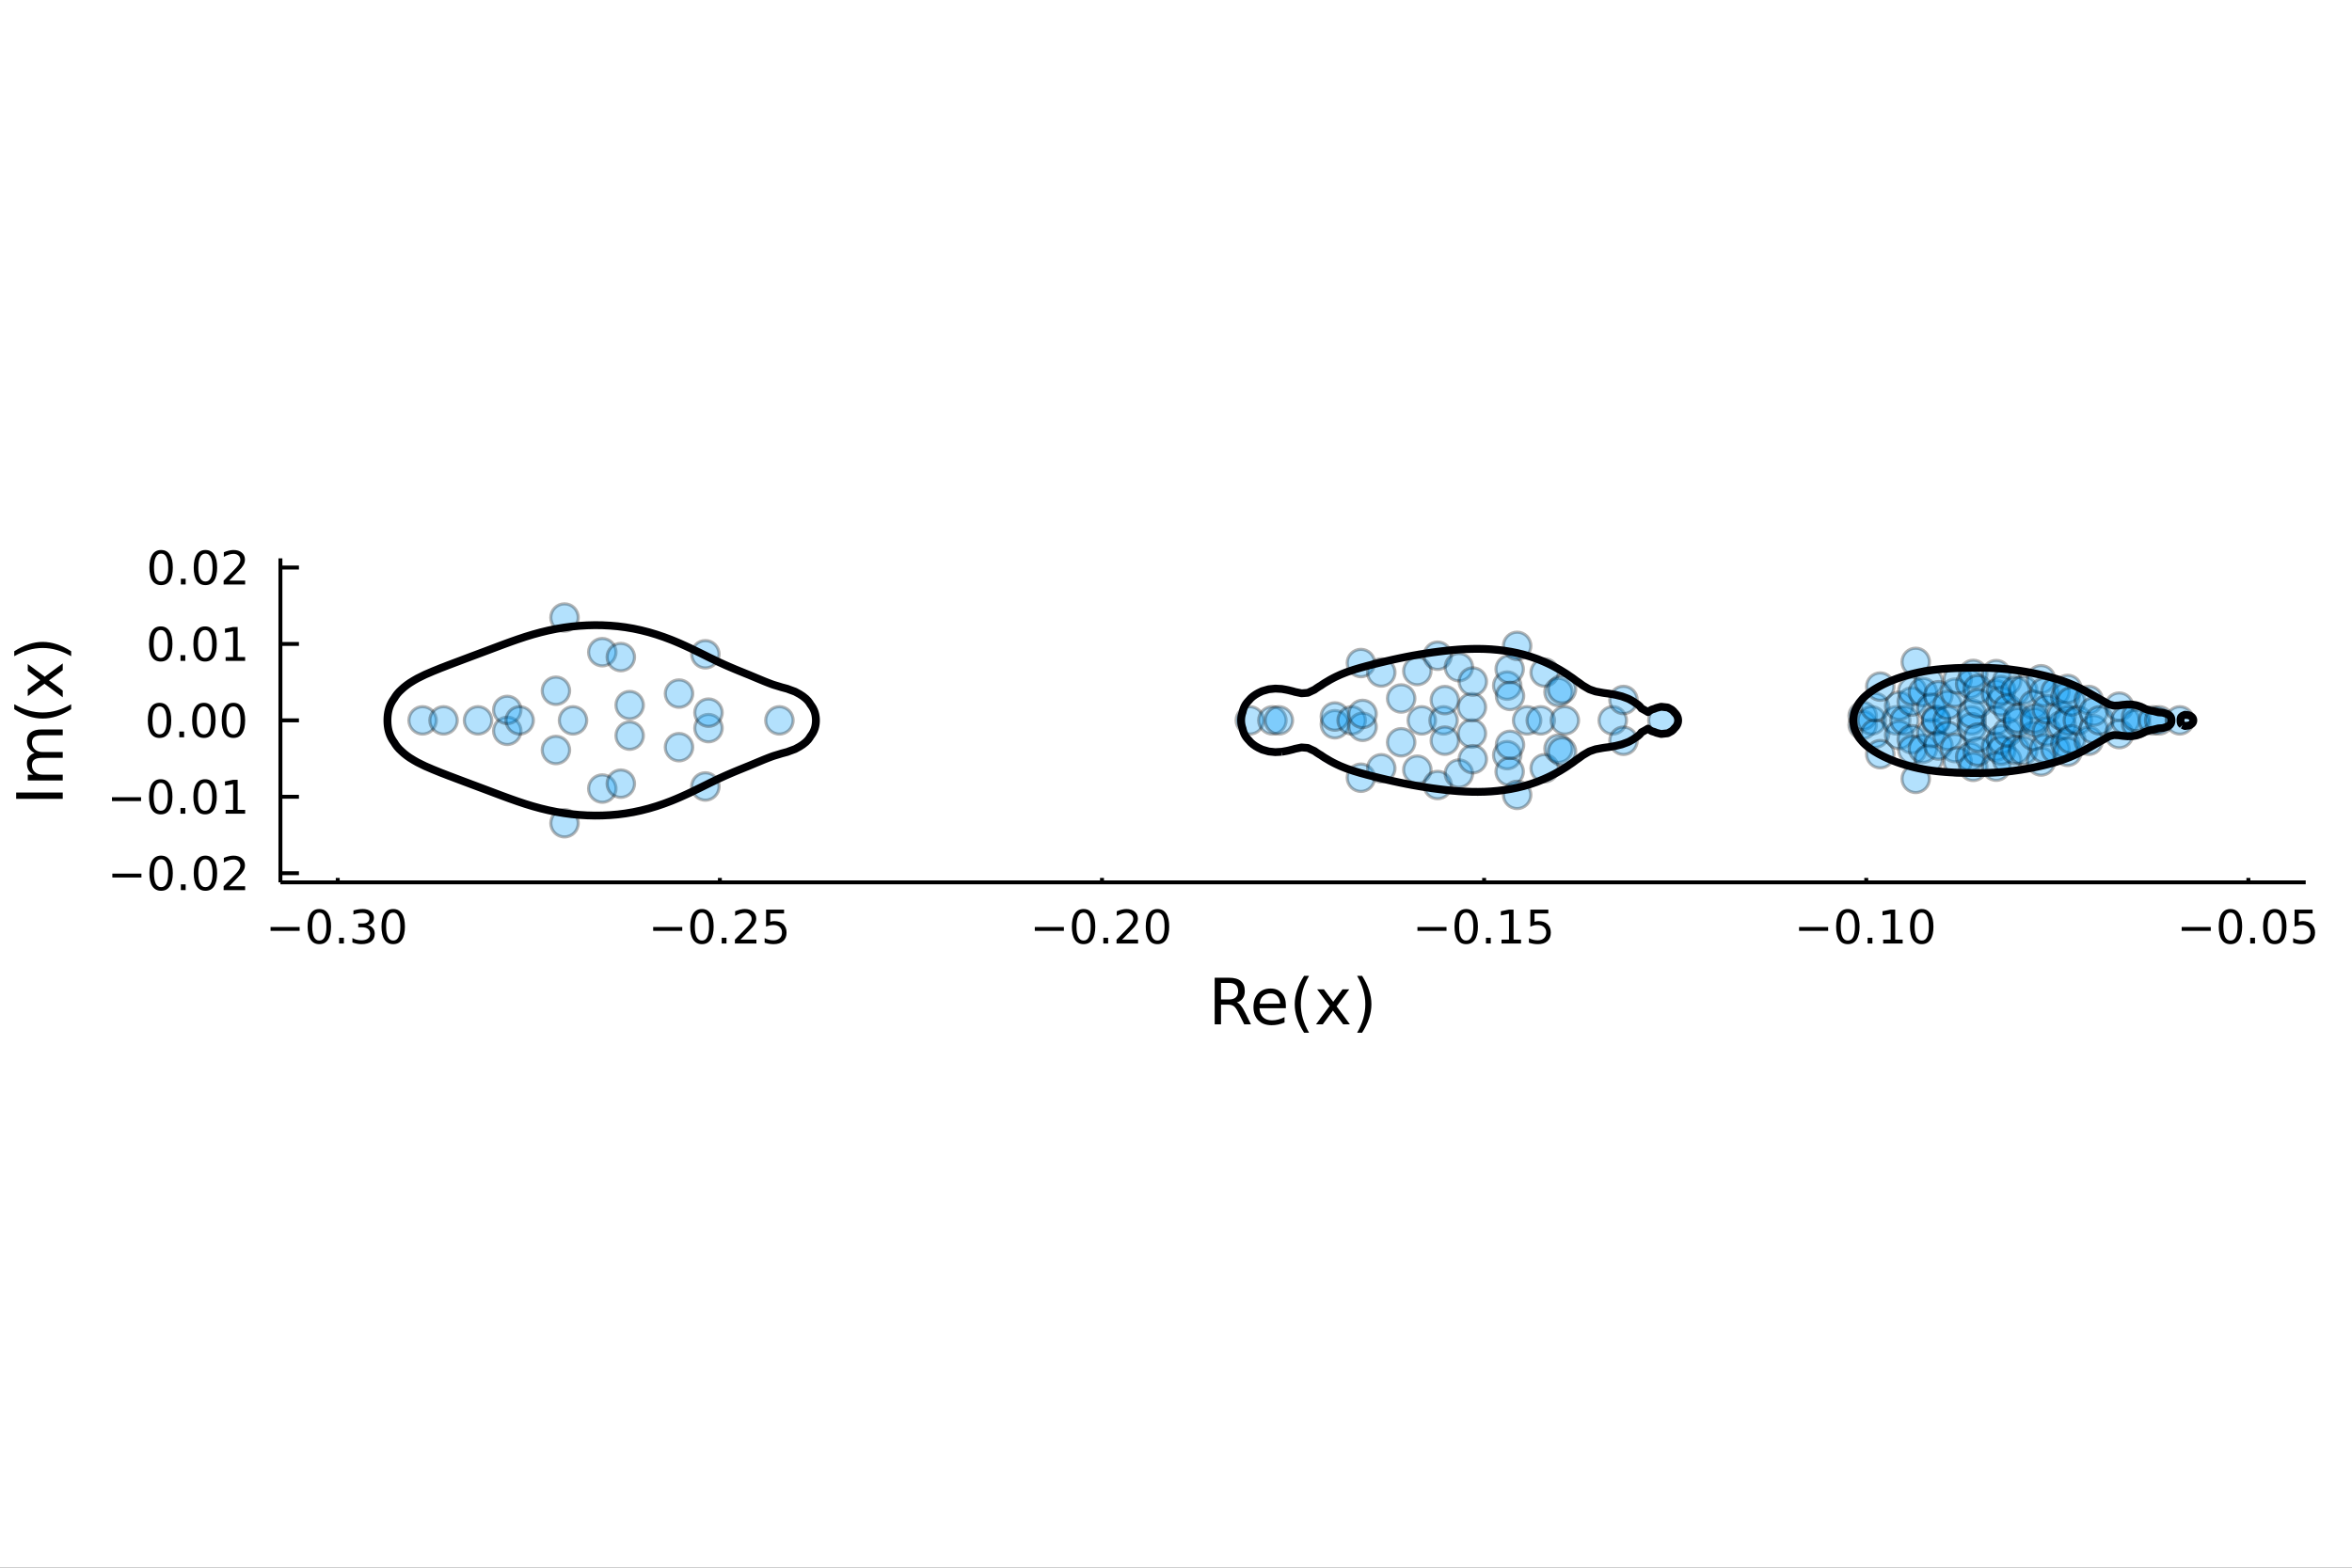 <?xml version="1.0" encoding="utf-8"?>
<svg xmlns="http://www.w3.org/2000/svg" xmlns:xlink="http://www.w3.org/1999/xlink" width="600" height="400" viewBox="0 0 2400 1600">
<rect x="0" y="0" width="2400" height="1600" fill="#333333" stroke="none"/>
<defs>
  <clipPath id="clip990">
    <rect x="0" y="0" width="2400" height="1600"/>
  </clipPath>
</defs>
<path clip-path="url(#clip990)" d="
M0 1600 L2400 1600 L2400 0 L0 0  Z
  " fill="#ffffff" fill-rule="evenodd" fill-opacity="1"/>
<defs>
  <clipPath id="clip991">
    <rect x="480" y="0" width="1681" height="1600"/>
  </clipPath>
</defs>
<path clip-path="url(#clip990)" d="
M286.139 900.541 L2352.76 900.541 L2352.76 569.883 L286.139 569.883  Z
  " fill="#ffffff" fill-rule="evenodd" fill-opacity="1"/>
<defs>
  <clipPath id="clip992">
    <rect x="286" y="569" width="2068" height="332"/>
  </clipPath>
</defs>
<polyline clip-path="url(#clip990)" style="stroke:#000000; stroke-linecap:butt; stroke-linejoin:round; stroke-width:4; stroke-opacity:1; fill:none" points="
  286.139,900.541 2352.76,900.541 
  "/>
<polyline clip-path="url(#clip990)" style="stroke:#000000; stroke-linecap:butt; stroke-linejoin:round; stroke-width:4; stroke-opacity:1; fill:none" points="
  344.628,900.541 344.628,896 
  "/>
<polyline clip-path="url(#clip990)" style="stroke:#000000; stroke-linecap:butt; stroke-linejoin:round; stroke-width:4; stroke-opacity:1; fill:none" points="
  734.556,900.541 734.556,896 
  "/>
<polyline clip-path="url(#clip990)" style="stroke:#000000; stroke-linecap:butt; stroke-linejoin:round; stroke-width:4; stroke-opacity:1; fill:none" points="
  1124.48,900.541 1124.48,896 
  "/>
<polyline clip-path="url(#clip990)" style="stroke:#000000; stroke-linecap:butt; stroke-linejoin:round; stroke-width:4; stroke-opacity:1; fill:none" points="
  1514.41,900.541 1514.41,896 
  "/>
<polyline clip-path="url(#clip990)" style="stroke:#000000; stroke-linecap:butt; stroke-linejoin:round; stroke-width:4; stroke-opacity:1; fill:none" points="
  1904.34,900.541 1904.34,896 
  "/>
<polyline clip-path="url(#clip990)" style="stroke:#000000; stroke-linecap:butt; stroke-linejoin:round; stroke-width:4; stroke-opacity:1; fill:none" points="
  2294.27,900.541 2294.27,896 
  "/>
<path clip-path="url(#clip990)" d="M276.075 946.113 L305.751 946.113 L305.751 950.048 L276.075 950.048 L276.075 946.113 Z" fill="#000000" fill-rule="evenodd" fill-opacity="1" /><path clip-path="url(#clip990)" d="M325.844 931.46 Q322.233 931.46 320.404 935.025 Q318.598 938.566 318.598 945.696 Q318.598 952.802 320.404 956.367 Q322.233 959.909 325.844 959.909 Q329.478 959.909 331.283 956.367 Q333.112 952.802 333.112 945.696 Q333.112 938.566 331.283 935.025 Q329.478 931.46 325.844 931.46 M325.844 927.756 Q331.654 927.756 334.709 932.363 Q337.788 936.946 337.788 945.696 Q337.788 954.423 334.709 959.029 Q331.654 963.613 325.844 963.613 Q320.033 963.613 316.955 959.029 Q313.899 954.423 313.899 945.696 Q313.899 936.946 316.955 932.363 Q320.033 927.756 325.844 927.756 Z" fill="#000000" fill-rule="evenodd" fill-opacity="1" /><path clip-path="url(#clip990)" d="M346.006 957.062 L350.89 957.062 L350.89 962.941 L346.006 962.941 L346.006 957.062 Z" fill="#000000" fill-rule="evenodd" fill-opacity="1" /><path clip-path="url(#clip990)" d="M375.241 944.307 Q378.598 945.025 380.473 947.293 Q382.371 949.562 382.371 952.895 Q382.371 958.011 378.853 960.812 Q375.334 963.613 368.853 963.613 Q366.677 963.613 364.362 963.173 Q362.07 962.756 359.617 961.9 L359.617 957.386 Q361.561 958.52 363.876 959.099 Q366.191 959.677 368.714 959.677 Q373.112 959.677 375.404 957.941 Q377.718 956.205 377.718 952.895 Q377.718 949.84 375.566 948.127 Q373.436 946.39 369.617 946.39 L365.589 946.39 L365.589 942.548 L369.802 942.548 Q373.251 942.548 375.079 941.182 Q376.908 939.793 376.908 937.201 Q376.908 934.539 375.01 933.127 Q373.135 931.691 369.617 931.691 Q367.695 931.691 365.496 932.108 Q363.297 932.525 360.658 933.404 L360.658 929.238 Q363.32 928.497 365.635 928.127 Q367.973 927.756 370.033 927.756 Q375.357 927.756 378.459 930.187 Q381.561 932.594 381.561 936.715 Q381.561 939.585 379.917 941.576 Q378.274 943.543 375.241 944.307 Z" fill="#000000" fill-rule="evenodd" fill-opacity="1" /><path clip-path="url(#clip990)" d="M401.237 931.46 Q397.626 931.46 395.797 935.025 Q393.991 938.566 393.991 945.696 Q393.991 952.802 395.797 956.367 Q397.626 959.909 401.237 959.909 Q404.871 959.909 406.676 956.367 Q408.505 952.802 408.505 945.696 Q408.505 938.566 406.676 935.025 Q404.871 931.46 401.237 931.46 M401.237 927.756 Q407.047 927.756 410.102 932.363 Q413.181 936.946 413.181 945.696 Q413.181 954.423 410.102 959.029 Q407.047 963.613 401.237 963.613 Q395.427 963.613 392.348 959.029 Q389.292 954.423 389.292 945.696 Q389.292 936.946 392.348 932.363 Q395.427 927.756 401.237 927.756 Z" fill="#000000" fill-rule="evenodd" fill-opacity="1" /><path clip-path="url(#clip990)" d="M666.501 946.113 L696.176 946.113 L696.176 950.048 L666.501 950.048 L666.501 946.113 Z" fill="#000000" fill-rule="evenodd" fill-opacity="1" /><path clip-path="url(#clip990)" d="M716.269 931.46 Q712.658 931.46 710.829 935.025 Q709.024 938.566 709.024 945.696 Q709.024 952.802 710.829 956.367 Q712.658 959.909 716.269 959.909 Q719.903 959.909 721.709 956.367 Q723.537 952.802 723.537 945.696 Q723.537 938.566 721.709 935.025 Q719.903 931.46 716.269 931.46 M716.269 927.756 Q722.079 927.756 725.135 932.363 Q728.213 936.946 728.213 945.696 Q728.213 954.423 725.135 959.029 Q722.079 963.613 716.269 963.613 Q710.459 963.613 707.38 959.029 Q704.325 954.423 704.325 945.696 Q704.325 936.946 707.38 932.363 Q710.459 927.756 716.269 927.756 Z" fill="#000000" fill-rule="evenodd" fill-opacity="1" /><path clip-path="url(#clip990)" d="M736.431 957.062 L741.315 957.062 L741.315 962.941 L736.431 962.941 L736.431 957.062 Z" fill="#000000" fill-rule="evenodd" fill-opacity="1" /><path clip-path="url(#clip990)" d="M755.528 959.006 L771.847 959.006 L771.847 962.941 L749.903 962.941 L749.903 959.006 Q752.565 956.252 757.148 951.622 Q761.755 946.969 762.935 945.627 Q765.181 943.103 766.06 941.367 Q766.963 939.608 766.963 937.918 Q766.963 935.164 765.019 933.428 Q763.097 931.691 759.996 931.691 Q757.797 931.691 755.343 932.455 Q752.912 933.219 750.135 934.77 L750.135 930.048 Q752.959 928.914 755.412 928.335 Q757.866 927.756 759.903 927.756 Q765.273 927.756 768.468 930.441 Q771.662 933.127 771.662 937.617 Q771.662 939.747 770.852 941.668 Q770.065 943.566 767.959 946.159 Q767.38 946.83 764.278 950.048 Q761.176 953.242 755.528 959.006 Z" fill="#000000" fill-rule="evenodd" fill-opacity="1" /><path clip-path="url(#clip990)" d="M781.708 928.381 L800.065 928.381 L800.065 932.316 L785.991 932.316 L785.991 940.789 Q787.009 940.441 788.028 940.279 Q789.046 940.094 790.065 940.094 Q795.852 940.094 799.232 943.265 Q802.611 946.437 802.611 951.853 Q802.611 957.432 799.139 960.534 Q795.667 963.613 789.347 963.613 Q787.171 963.613 784.903 963.242 Q782.658 962.872 780.25 962.131 L780.25 957.432 Q782.333 958.566 784.556 959.122 Q786.778 959.677 789.255 959.677 Q793.259 959.677 795.597 957.571 Q797.935 955.465 797.935 951.853 Q797.935 948.242 795.597 946.136 Q793.259 944.029 789.255 944.029 Q787.38 944.029 785.505 944.446 Q783.653 944.863 781.708 945.742 L781.708 928.381 Z" fill="#000000" fill-rule="evenodd" fill-opacity="1" /><path clip-path="url(#clip990)" d="M1055.93 946.113 L1085.61 946.113 L1085.61 950.048 L1055.93 950.048 L1055.93 946.113 Z" fill="#000000" fill-rule="evenodd" fill-opacity="1" /><path clip-path="url(#clip990)" d="M1105.7 931.46 Q1102.09 931.46 1100.26 935.025 Q1098.45 938.566 1098.45 945.696 Q1098.45 952.802 1100.26 956.367 Q1102.09 959.909 1105.7 959.909 Q1109.33 959.909 1111.14 956.367 Q1112.97 952.802 1112.97 945.696 Q1112.97 938.566 1111.14 935.025 Q1109.33 931.46 1105.7 931.46 M1105.7 927.756 Q1111.51 927.756 1114.56 932.363 Q1117.64 936.946 1117.64 945.696 Q1117.64 954.423 1114.56 959.029 Q1111.51 963.613 1105.7 963.613 Q1099.89 963.613 1096.81 959.029 Q1093.75 954.423 1093.75 945.696 Q1093.75 936.946 1096.81 932.363 Q1099.89 927.756 1105.7 927.756 Z" fill="#000000" fill-rule="evenodd" fill-opacity="1" /><path clip-path="url(#clip990)" d="M1125.86 957.062 L1130.75 957.062 L1130.75 962.941 L1125.86 962.941 L1125.86 957.062 Z" fill="#000000" fill-rule="evenodd" fill-opacity="1" /><path clip-path="url(#clip990)" d="M1144.96 959.006 L1161.28 959.006 L1161.28 962.941 L1139.33 962.941 L1139.33 959.006 Q1142 956.252 1146.58 951.622 Q1151.18 946.969 1152.37 945.627 Q1154.61 943.103 1155.49 941.367 Q1156.39 939.608 1156.39 937.918 Q1156.39 935.164 1154.45 933.428 Q1152.53 931.691 1149.43 931.691 Q1147.23 931.691 1144.77 932.455 Q1142.34 933.219 1139.56 934.77 L1139.56 930.048 Q1142.39 928.914 1144.84 928.335 Q1147.3 927.756 1149.33 927.756 Q1154.7 927.756 1157.9 930.441 Q1161.09 933.127 1161.09 937.617 Q1161.09 939.747 1160.28 941.668 Q1159.5 943.566 1157.39 946.159 Q1156.81 946.83 1153.71 950.048 Q1150.61 953.242 1144.96 959.006 Z" fill="#000000" fill-rule="evenodd" fill-opacity="1" /><path clip-path="url(#clip990)" d="M1181.09 931.46 Q1177.48 931.46 1175.65 935.025 Q1173.85 938.566 1173.85 945.696 Q1173.85 952.802 1175.65 956.367 Q1177.48 959.909 1181.09 959.909 Q1184.73 959.909 1186.53 956.367 Q1188.36 952.802 1188.36 945.696 Q1188.36 938.566 1186.53 935.025 Q1184.73 931.46 1181.09 931.46 M1181.09 927.756 Q1186.9 927.756 1189.96 932.363 Q1193.04 936.946 1193.04 945.696 Q1193.04 954.423 1189.96 959.029 Q1186.9 963.613 1181.09 963.613 Q1175.28 963.613 1172.2 959.029 Q1169.15 954.423 1169.15 945.696 Q1169.15 936.946 1172.2 932.363 Q1175.28 927.756 1181.09 927.756 Z" fill="#000000" fill-rule="evenodd" fill-opacity="1" /><path clip-path="url(#clip990)" d="M1446.36 946.113 L1476.03 946.113 L1476.03 950.048 L1446.36 950.048 L1446.36 946.113 Z" fill="#000000" fill-rule="evenodd" fill-opacity="1" /><path clip-path="url(#clip990)" d="M1496.12 931.46 Q1492.51 931.46 1490.68 935.025 Q1488.88 938.566 1488.88 945.696 Q1488.88 952.802 1490.68 956.367 Q1492.51 959.909 1496.12 959.909 Q1499.76 959.909 1501.56 956.367 Q1503.39 952.802 1503.39 945.696 Q1503.39 938.566 1501.56 935.025 Q1499.76 931.46 1496.12 931.46 M1496.12 927.756 Q1501.93 927.756 1504.99 932.363 Q1508.07 936.946 1508.07 945.696 Q1508.07 954.423 1504.99 959.029 Q1501.93 963.613 1496.12 963.613 Q1490.31 963.613 1487.24 959.029 Q1484.18 954.423 1484.18 945.696 Q1484.18 936.946 1487.24 932.363 Q1490.31 927.756 1496.12 927.756 Z" fill="#000000" fill-rule="evenodd" fill-opacity="1" /><path clip-path="url(#clip990)" d="M1516.29 957.062 L1521.17 957.062 L1521.17 962.941 L1516.29 962.941 L1516.29 957.062 Z" fill="#000000" fill-rule="evenodd" fill-opacity="1" /><path clip-path="url(#clip990)" d="M1532.17 959.006 L1539.8 959.006 L1539.8 932.641 L1531.49 934.307 L1531.49 930.048 L1539.76 928.381 L1544.43 928.381 L1544.43 959.006 L1552.07 959.006 L1552.07 962.941 L1532.17 962.941 L1532.17 959.006 Z" fill="#000000" fill-rule="evenodd" fill-opacity="1" /><path clip-path="url(#clip990)" d="M1561.56 928.381 L1579.92 928.381 L1579.92 932.316 L1565.85 932.316 L1565.85 940.789 Q1566.86 940.441 1567.88 940.279 Q1568.9 940.094 1569.92 940.094 Q1575.71 940.094 1579.09 943.265 Q1582.47 946.437 1582.47 951.853 Q1582.47 957.432 1578.99 960.534 Q1575.52 963.613 1569.2 963.613 Q1567.03 963.613 1564.76 963.242 Q1562.51 962.872 1560.11 962.131 L1560.11 957.432 Q1562.19 958.566 1564.41 959.122 Q1566.63 959.677 1569.11 959.677 Q1573.11 959.677 1575.45 957.571 Q1577.79 955.465 1577.79 951.853 Q1577.79 948.242 1575.45 946.136 Q1573.11 944.029 1569.11 944.029 Q1567.24 944.029 1565.36 944.446 Q1563.51 944.863 1561.56 945.742 L1561.56 928.381 Z" fill="#000000" fill-rule="evenodd" fill-opacity="1" /><path clip-path="url(#clip990)" d="M1835.79 946.113 L1865.46 946.113 L1865.46 950.048 L1835.79 950.048 L1835.79 946.113 Z" fill="#000000" fill-rule="evenodd" fill-opacity="1" /><path clip-path="url(#clip990)" d="M1885.55 931.46 Q1881.94 931.46 1880.11 935.025 Q1878.31 938.566 1878.31 945.696 Q1878.31 952.802 1880.11 956.367 Q1881.94 959.909 1885.55 959.909 Q1889.19 959.909 1890.99 956.367 Q1892.82 952.802 1892.82 945.696 Q1892.82 938.566 1890.99 935.025 Q1889.19 931.46 1885.55 931.46 M1885.55 927.756 Q1891.36 927.756 1894.42 932.363 Q1897.5 936.946 1897.5 945.696 Q1897.5 954.423 1894.42 959.029 Q1891.36 963.613 1885.55 963.613 Q1879.74 963.613 1876.67 959.029 Q1873.61 954.423 1873.61 945.696 Q1873.61 936.946 1876.67 932.363 Q1879.74 927.756 1885.55 927.756 Z" fill="#000000" fill-rule="evenodd" fill-opacity="1" /><path clip-path="url(#clip990)" d="M1905.72 957.062 L1910.6 957.062 L1910.6 962.941 L1905.72 962.941 L1905.72 957.062 Z" fill="#000000" fill-rule="evenodd" fill-opacity="1" /><path clip-path="url(#clip990)" d="M1921.6 959.006 L1929.23 959.006 L1929.23 932.641 L1920.92 934.307 L1920.92 930.048 L1929.19 928.381 L1933.86 928.381 L1933.86 959.006 L1941.5 959.006 L1941.5 962.941 L1921.6 962.941 L1921.6 959.006 Z" fill="#000000" fill-rule="evenodd" fill-opacity="1" /><path clip-path="url(#clip990)" d="M1960.95 931.46 Q1957.34 931.46 1955.51 935.025 Q1953.7 938.566 1953.7 945.696 Q1953.7 952.802 1955.51 956.367 Q1957.34 959.909 1960.95 959.909 Q1964.58 959.909 1966.39 956.367 Q1968.22 952.802 1968.22 945.696 Q1968.22 938.566 1966.39 935.025 Q1964.58 931.46 1960.95 931.46 M1960.95 927.756 Q1966.76 927.756 1969.81 932.363 Q1972.89 936.946 1972.89 945.696 Q1972.89 954.423 1969.81 959.029 Q1966.76 963.613 1960.95 963.613 Q1955.14 963.613 1952.06 959.029 Q1949 954.423 1949 945.696 Q1949 936.946 1952.06 932.363 Q1955.14 927.756 1960.95 927.756 Z" fill="#000000" fill-rule="evenodd" fill-opacity="1" /><path clip-path="url(#clip990)" d="M2226.21 946.113 L2255.89 946.113 L2255.89 950.048 L2226.21 950.048 L2226.21 946.113 Z" fill="#000000" fill-rule="evenodd" fill-opacity="1" /><path clip-path="url(#clip990)" d="M2275.98 931.46 Q2272.37 931.46 2270.54 935.025 Q2268.73 938.566 2268.73 945.696 Q2268.73 952.802 2270.54 956.367 Q2272.37 959.909 2275.98 959.909 Q2279.61 959.909 2281.42 956.367 Q2283.25 952.802 2283.25 945.696 Q2283.25 938.566 2281.42 935.025 Q2279.61 931.46 2275.98 931.46 M2275.98 927.756 Q2281.79 927.756 2284.85 932.363 Q2287.92 936.946 2287.92 945.696 Q2287.92 954.423 2284.85 959.029 Q2281.79 963.613 2275.98 963.613 Q2270.17 963.613 2267.09 959.029 Q2264.04 954.423 2264.04 945.696 Q2264.04 936.946 2267.09 932.363 Q2270.17 927.756 2275.98 927.756 Z" fill="#000000" fill-rule="evenodd" fill-opacity="1" /><path clip-path="url(#clip990)" d="M2296.14 957.062 L2301.03 957.062 L2301.03 962.941 L2296.14 962.941 L2296.14 957.062 Z" fill="#000000" fill-rule="evenodd" fill-opacity="1" /><path clip-path="url(#clip990)" d="M2321.21 931.46 Q2317.6 931.46 2315.77 935.025 Q2313.97 938.566 2313.97 945.696 Q2313.97 952.802 2315.77 956.367 Q2317.6 959.909 2321.21 959.909 Q2324.85 959.909 2326.65 956.367 Q2328.48 952.802 2328.48 945.696 Q2328.48 938.566 2326.65 935.025 Q2324.85 931.46 2321.21 931.46 M2321.21 927.756 Q2327.02 927.756 2330.08 932.363 Q2333.16 936.946 2333.16 945.696 Q2333.16 954.423 2330.08 959.029 Q2327.02 963.613 2321.21 963.613 Q2315.4 963.613 2312.32 959.029 Q2309.27 954.423 2309.27 945.696 Q2309.27 936.946 2312.32 932.363 Q2315.4 927.756 2321.21 927.756 Z" fill="#000000" fill-rule="evenodd" fill-opacity="1" /><path clip-path="url(#clip990)" d="M2341.42 928.381 L2359.78 928.381 L2359.78 932.316 L2345.7 932.316 L2345.7 940.789 Q2346.72 940.441 2347.74 940.279 Q2348.76 940.094 2349.78 940.094 Q2355.56 940.094 2358.94 943.265 Q2362.32 946.437 2362.32 951.853 Q2362.32 957.432 2358.85 960.534 Q2355.38 963.613 2349.06 963.613 Q2346.88 963.613 2344.61 963.242 Q2342.37 962.872 2339.96 962.131 L2339.96 957.432 Q2342.04 958.566 2344.27 959.122 Q2346.49 959.677 2348.97 959.677 Q2352.97 959.677 2355.31 957.571 Q2357.65 955.465 2357.65 951.853 Q2357.65 948.242 2355.31 946.136 Q2352.97 944.029 2348.97 944.029 Q2347.09 944.029 2345.22 944.446 Q2343.36 944.863 2341.42 945.742 L2341.42 928.381 Z" fill="#000000" fill-rule="evenodd" fill-opacity="1" /><path clip-path="url(#clip990)" d="M1262.03 1023.13 Q1264.1 1023.83 1266.04 1026.12 Q1268.01 1028.41 1269.99 1032.42 L1276.51 1045.41 L1269.6 1045.41 L1263.52 1033.21 Q1261.17 1028.44 1258.94 1026.88 Q1256.75 1025.32 1252.93 1025.32 L1245.92 1025.32 L1245.92 1045.41 L1239.49 1045.41 L1239.49 997.885 L1254.01 997.885 Q1262.16 997.885 1266.17 1001.29 Q1270.18 1004.7 1270.18 1011.57 Q1270.18 1016.06 1268.08 1019.02 Q1266.01 1021.98 1262.03 1023.13 M1245.92 1003.17 L1245.92 1020.04 L1254.01 1020.04 Q1258.65 1020.04 1261.01 1017.91 Q1263.4 1015.74 1263.4 1011.57 Q1263.4 1007.4 1261.01 1005.3 Q1258.65 1003.17 1254.01 1003.17 L1245.92 1003.17 Z" fill="#000000" fill-rule="evenodd" fill-opacity="1" /><path clip-path="url(#clip990)" d="M1312.1 1026.12 L1312.1 1028.98 L1285.17 1028.98 Q1285.55 1035.03 1288.8 1038.21 Q1292.07 1041.36 1297.9 1041.36 Q1301.27 1041.36 1304.42 1040.54 Q1307.61 1039.71 1310.73 1038.05 L1310.73 1043.59 Q1307.58 1044.93 1304.27 1045.63 Q1300.96 1046.33 1297.55 1046.33 Q1289.02 1046.33 1284.02 1041.36 Q1279.06 1036.4 1279.06 1027.93 Q1279.06 1019.18 1283.77 1014.05 Q1288.51 1008.9 1296.53 1008.9 Q1303.72 1008.9 1307.89 1013.54 Q1312.1 1018.16 1312.1 1026.12 M1306.24 1024.4 Q1306.17 1019.59 1303.53 1016.73 Q1300.92 1013.86 1296.59 1013.86 Q1291.69 1013.86 1288.73 1016.63 Q1285.8 1019.4 1285.36 1024.43 L1306.24 1024.4 Z" fill="#000000" fill-rule="evenodd" fill-opacity="1" /><path clip-path="url(#clip990)" d="M1335.78 995.944 Q1331.51 1003.26 1329.44 1010.43 Q1327.37 1017.59 1327.37 1024.94 Q1327.37 1032.29 1329.44 1039.52 Q1331.54 1046.71 1335.78 1054 L1330.68 1054 Q1325.91 1046.52 1323.52 1039.29 Q1321.17 1032.07 1321.17 1024.94 Q1321.17 1017.84 1323.52 1010.65 Q1325.88 1003.46 1330.68 995.944 L1335.78 995.944 Z" fill="#000000" fill-rule="evenodd" fill-opacity="1" /><path clip-path="url(#clip990)" d="M1376.77 1009.76 L1363.88 1027.1 L1377.44 1045.41 L1370.53 1045.41 L1360.16 1031.4 L1349.78 1045.41 L1342.87 1045.41 L1356.72 1026.75 L1344.05 1009.76 L1350.96 1009.76 L1360.41 1022.46 L1369.86 1009.76 L1376.77 1009.76 Z" fill="#000000" fill-rule="evenodd" fill-opacity="1" /><path clip-path="url(#clip990)" d="M1384.79 995.944 L1389.88 995.944 Q1394.66 1003.46 1397.01 1010.65 Q1399.4 1017.84 1399.4 1024.94 Q1399.4 1032.07 1397.01 1039.29 Q1394.66 1046.52 1389.88 1054 L1384.79 1054 Q1389.02 1046.71 1391.09 1039.52 Q1393.19 1032.29 1393.19 1024.94 Q1393.19 1017.59 1391.09 1010.43 Q1389.02 1003.26 1384.79 995.944 Z" fill="#000000" fill-rule="evenodd" fill-opacity="1" /><polyline clip-path="url(#clip990)" style="stroke:#000000; stroke-linecap:butt; stroke-linejoin:round; stroke-width:4; stroke-opacity:1; fill:none" points="
  286.139,900.541 286.139,569.883 
  "/>
<polyline clip-path="url(#clip990)" style="stroke:#000000; stroke-linecap:butt; stroke-linejoin:round; stroke-width:4; stroke-opacity:1; fill:none" points="
  286.139,891.183 305.037,891.183 
  "/>
<polyline clip-path="url(#clip990)" style="stroke:#000000; stroke-linecap:butt; stroke-linejoin:round; stroke-width:4; stroke-opacity:1; fill:none" points="
  286.139,813.198 305.037,813.198 
  "/>
<polyline clip-path="url(#clip990)" style="stroke:#000000; stroke-linecap:butt; stroke-linejoin:round; stroke-width:4; stroke-opacity:1; fill:none" points="
  286.139,735.212 305.037,735.212 
  "/>
<polyline clip-path="url(#clip990)" style="stroke:#000000; stroke-linecap:butt; stroke-linejoin:round; stroke-width:4; stroke-opacity:1; fill:none" points="
  286.139,657.226 305.037,657.226 
  "/>
<polyline clip-path="url(#clip990)" style="stroke:#000000; stroke-linecap:butt; stroke-linejoin:round; stroke-width:4; stroke-opacity:1; fill:none" points="
  286.139,579.241 305.037,579.241 
  "/>
<path clip-path="url(#clip990)" d="M114.631 891.634 L144.306 891.634 L144.306 895.57 L114.631 895.57 L114.631 891.634 Z" fill="#000000" fill-rule="evenodd" fill-opacity="1" /><path clip-path="url(#clip990)" d="M164.399 876.982 Q160.788 876.982 158.959 880.547 Q157.153 884.088 157.153 891.218 Q157.153 898.324 158.959 901.889 Q160.788 905.431 164.399 905.431 Q168.033 905.431 169.839 901.889 Q171.667 898.324 171.667 891.218 Q171.667 884.088 169.839 880.547 Q168.033 876.982 164.399 876.982 M164.399 873.278 Q170.209 873.278 173.264 877.885 Q176.343 882.468 176.343 891.218 Q176.343 899.945 173.264 904.551 Q170.209 909.134 164.399 909.134 Q158.589 909.134 155.51 904.551 Q152.454 899.945 152.454 891.218 Q152.454 882.468 155.51 877.885 Q158.589 873.278 164.399 873.278 Z" fill="#000000" fill-rule="evenodd" fill-opacity="1" /><path clip-path="url(#clip990)" d="M184.561 902.583 L189.445 902.583 L189.445 908.463 L184.561 908.463 L184.561 902.583 Z" fill="#000000" fill-rule="evenodd" fill-opacity="1" /><path clip-path="url(#clip990)" d="M209.63 876.982 Q206.019 876.982 204.19 880.547 Q202.385 884.088 202.385 891.218 Q202.385 898.324 204.19 901.889 Q206.019 905.431 209.63 905.431 Q213.264 905.431 215.07 901.889 Q216.898 898.324 216.898 891.218 Q216.898 884.088 215.07 880.547 Q213.264 876.982 209.63 876.982 M209.63 873.278 Q215.44 873.278 218.496 877.885 Q221.574 882.468 221.574 891.218 Q221.574 899.945 218.496 904.551 Q215.44 909.134 209.63 909.134 Q203.82 909.134 200.741 904.551 Q197.686 899.945 197.686 891.218 Q197.686 882.468 200.741 877.885 Q203.82 873.278 209.63 873.278 Z" fill="#000000" fill-rule="evenodd" fill-opacity="1" /><path clip-path="url(#clip990)" d="M233.82 904.528 L250.139 904.528 L250.139 908.463 L228.195 908.463 L228.195 904.528 Q230.857 901.773 235.44 897.144 Q240.047 892.491 241.227 891.148 Q243.472 888.625 244.352 886.889 Q245.255 885.13 245.255 883.44 Q245.255 880.685 243.31 878.949 Q241.389 877.213 238.287 877.213 Q236.088 877.213 233.635 877.977 Q231.204 878.741 228.426 880.292 L228.426 875.57 Q231.25 874.435 233.704 873.857 Q236.158 873.278 238.195 873.278 Q243.565 873.278 246.759 875.963 Q249.954 878.648 249.954 883.139 Q249.954 885.269 249.144 887.19 Q248.357 889.088 246.25 891.681 Q245.671 892.352 242.57 895.57 Q239.468 898.764 233.82 904.528 Z" fill="#000000" fill-rule="evenodd" fill-opacity="1" /><path clip-path="url(#clip990)" d="M114.26 813.649 L143.936 813.649 L143.936 817.584 L114.26 817.584 L114.26 813.649 Z" fill="#000000" fill-rule="evenodd" fill-opacity="1" /><path clip-path="url(#clip990)" d="M164.028 798.996 Q160.417 798.996 158.589 802.561 Q156.783 806.103 156.783 813.232 Q156.783 820.339 158.589 823.903 Q160.417 827.445 164.028 827.445 Q167.663 827.445 169.468 823.903 Q171.297 820.339 171.297 813.232 Q171.297 806.103 169.468 802.561 Q167.663 798.996 164.028 798.996 M164.028 795.293 Q169.839 795.293 172.894 799.899 Q175.973 804.482 175.973 813.232 Q175.973 821.959 172.894 826.565 Q169.839 831.149 164.028 831.149 Q158.218 831.149 155.14 826.565 Q152.084 821.959 152.084 813.232 Q152.084 804.482 155.14 799.899 Q158.218 795.293 164.028 795.293 Z" fill="#000000" fill-rule="evenodd" fill-opacity="1" /><path clip-path="url(#clip990)" d="M184.19 824.598 L189.075 824.598 L189.075 830.478 L184.19 830.478 L184.19 824.598 Z" fill="#000000" fill-rule="evenodd" fill-opacity="1" /><path clip-path="url(#clip990)" d="M209.26 798.996 Q205.649 798.996 203.82 802.561 Q202.014 806.103 202.014 813.232 Q202.014 820.339 203.82 823.903 Q205.649 827.445 209.26 827.445 Q212.894 827.445 214.699 823.903 Q216.528 820.339 216.528 813.232 Q216.528 806.103 214.699 802.561 Q212.894 798.996 209.26 798.996 M209.26 795.293 Q215.07 795.293 218.125 799.899 Q221.204 804.482 221.204 813.232 Q221.204 821.959 218.125 826.565 Q215.07 831.149 209.26 831.149 Q203.449 831.149 200.371 826.565 Q197.315 821.959 197.315 813.232 Q197.315 804.482 200.371 799.899 Q203.449 795.293 209.26 795.293 Z" fill="#000000" fill-rule="evenodd" fill-opacity="1" /><path clip-path="url(#clip990)" d="M230.232 826.542 L237.871 826.542 L237.871 800.177 L229.56 801.843 L229.56 797.584 L237.824 795.918 L242.5 795.918 L242.5 826.542 L250.139 826.542 L250.139 830.478 L230.232 830.478 L230.232 826.542 Z" fill="#000000" fill-rule="evenodd" fill-opacity="1" /><path clip-path="url(#clip990)" d="M162.802 721.011 Q159.19 721.011 157.362 724.575 Q155.556 728.117 155.556 735.247 Q155.556 742.353 157.362 745.918 Q159.19 749.46 162.802 749.46 Q166.436 749.46 168.241 745.918 Q170.07 742.353 170.07 735.247 Q170.07 728.117 168.241 724.575 Q166.436 721.011 162.802 721.011 M162.802 717.307 Q168.612 717.307 171.667 721.913 Q174.746 726.497 174.746 735.247 Q174.746 743.973 171.667 748.58 Q168.612 753.163 162.802 753.163 Q156.991 753.163 153.913 748.58 Q150.857 743.973 150.857 735.247 Q150.857 726.497 153.913 721.913 Q156.991 717.307 162.802 717.307 Z" fill="#000000" fill-rule="evenodd" fill-opacity="1" /><path clip-path="url(#clip990)" d="M182.963 746.612 L187.848 746.612 L187.848 752.492 L182.963 752.492 L182.963 746.612 Z" fill="#000000" fill-rule="evenodd" fill-opacity="1" /><path clip-path="url(#clip990)" d="M208.033 721.011 Q204.422 721.011 202.593 724.575 Q200.787 728.117 200.787 735.247 Q200.787 742.353 202.593 745.918 Q204.422 749.46 208.033 749.46 Q211.667 749.46 213.473 745.918 Q215.301 742.353 215.301 735.247 Q215.301 728.117 213.473 724.575 Q211.667 721.011 208.033 721.011 M208.033 717.307 Q213.843 717.307 216.898 721.913 Q219.977 726.497 219.977 735.247 Q219.977 743.973 216.898 748.58 Q213.843 753.163 208.033 753.163 Q202.223 753.163 199.144 748.58 Q196.088 743.973 196.088 735.247 Q196.088 726.497 199.144 721.913 Q202.223 717.307 208.033 717.307 Z" fill="#000000" fill-rule="evenodd" fill-opacity="1" /><path clip-path="url(#clip990)" d="M238.195 721.011 Q234.584 721.011 232.755 724.575 Q230.949 728.117 230.949 735.247 Q230.949 742.353 232.755 745.918 Q234.584 749.46 238.195 749.46 Q241.829 749.46 243.634 745.918 Q245.463 742.353 245.463 735.247 Q245.463 728.117 243.634 724.575 Q241.829 721.011 238.195 721.011 M238.195 717.307 Q244.005 717.307 247.06 721.913 Q250.139 726.497 250.139 735.247 Q250.139 743.973 247.06 748.58 Q244.005 753.163 238.195 753.163 Q232.385 753.163 229.306 748.58 Q226.25 743.973 226.25 735.247 Q226.25 726.497 229.306 721.913 Q232.385 717.307 238.195 717.307 Z" fill="#000000" fill-rule="evenodd" fill-opacity="1" /><path clip-path="url(#clip990)" d="M164.028 643.025 Q160.417 643.025 158.589 646.59 Q156.783 650.132 156.783 657.261 Q156.783 664.368 158.589 667.932 Q160.417 671.474 164.028 671.474 Q167.663 671.474 169.468 667.932 Q171.297 664.368 171.297 657.261 Q171.297 650.132 169.468 646.59 Q167.663 643.025 164.028 643.025 M164.028 639.321 Q169.839 639.321 172.894 643.928 Q175.973 648.511 175.973 657.261 Q175.973 665.988 172.894 670.594 Q169.839 675.178 164.028 675.178 Q158.218 675.178 155.14 670.594 Q152.084 665.988 152.084 657.261 Q152.084 648.511 155.14 643.928 Q158.218 639.321 164.028 639.321 Z" fill="#000000" fill-rule="evenodd" fill-opacity="1" /><path clip-path="url(#clip990)" d="M184.19 668.627 L189.075 668.627 L189.075 674.506 L184.19 674.506 L184.19 668.627 Z" fill="#000000" fill-rule="evenodd" fill-opacity="1" /><path clip-path="url(#clip990)" d="M209.26 643.025 Q205.649 643.025 203.82 646.59 Q202.014 650.132 202.014 657.261 Q202.014 664.368 203.82 667.932 Q205.649 671.474 209.26 671.474 Q212.894 671.474 214.699 667.932 Q216.528 664.368 216.528 657.261 Q216.528 650.132 214.699 646.59 Q212.894 643.025 209.26 643.025 M209.26 639.321 Q215.07 639.321 218.125 643.928 Q221.204 648.511 221.204 657.261 Q221.204 665.988 218.125 670.594 Q215.07 675.178 209.26 675.178 Q203.449 675.178 200.371 670.594 Q197.315 665.988 197.315 657.261 Q197.315 648.511 200.371 643.928 Q203.449 639.321 209.26 639.321 Z" fill="#000000" fill-rule="evenodd" fill-opacity="1" /><path clip-path="url(#clip990)" d="M230.232 670.571 L237.871 670.571 L237.871 644.206 L229.56 645.872 L229.56 641.613 L237.824 639.946 L242.5 639.946 L242.5 670.571 L250.139 670.571 L250.139 674.506 L230.232 674.506 L230.232 670.571 Z" fill="#000000" fill-rule="evenodd" fill-opacity="1" /><path clip-path="url(#clip990)" d="M164.399 565.04 Q160.788 565.04 158.959 568.604 Q157.153 572.146 157.153 579.276 Q157.153 586.382 158.959 589.947 Q160.788 593.488 164.399 593.488 Q168.033 593.488 169.839 589.947 Q171.667 586.382 171.667 579.276 Q171.667 572.146 169.839 568.604 Q168.033 565.04 164.399 565.04 M164.399 561.336 Q170.209 561.336 173.264 565.942 Q176.343 570.526 176.343 579.276 Q176.343 588.002 173.264 592.609 Q170.209 597.192 164.399 597.192 Q158.589 597.192 155.51 592.609 Q152.454 588.002 152.454 579.276 Q152.454 570.526 155.51 565.942 Q158.589 561.336 164.399 561.336 Z" fill="#000000" fill-rule="evenodd" fill-opacity="1" /><path clip-path="url(#clip990)" d="M184.561 590.641 L189.445 590.641 L189.445 596.521 L184.561 596.521 L184.561 590.641 Z" fill="#000000" fill-rule="evenodd" fill-opacity="1" /><path clip-path="url(#clip990)" d="M209.63 565.04 Q206.019 565.04 204.19 568.604 Q202.385 572.146 202.385 579.276 Q202.385 586.382 204.19 589.947 Q206.019 593.488 209.63 593.488 Q213.264 593.488 215.07 589.947 Q216.898 586.382 216.898 579.276 Q216.898 572.146 215.07 568.604 Q213.264 565.04 209.63 565.04 M209.63 561.336 Q215.44 561.336 218.496 565.942 Q221.574 570.526 221.574 579.276 Q221.574 588.002 218.496 592.609 Q215.44 597.192 209.63 597.192 Q203.82 597.192 200.741 592.609 Q197.686 588.002 197.686 579.276 Q197.686 570.526 200.741 565.942 Q203.82 561.336 209.63 561.336 Z" fill="#000000" fill-rule="evenodd" fill-opacity="1" /><path clip-path="url(#clip990)" d="M233.82 592.586 L250.139 592.586 L250.139 596.521 L228.195 596.521 L228.195 592.586 Q230.857 589.831 235.44 585.202 Q240.047 580.549 241.227 579.206 Q243.472 576.683 244.352 574.947 Q245.255 573.188 245.255 571.498 Q245.255 568.743 243.31 567.007 Q241.389 565.271 238.287 565.271 Q236.088 565.271 233.635 566.035 Q231.204 566.799 228.426 568.35 L228.426 563.628 Q231.25 562.493 233.704 561.915 Q236.158 561.336 238.195 561.336 Q243.565 561.336 246.759 564.021 Q249.954 566.706 249.954 571.197 Q249.954 573.327 249.144 575.248 Q248.357 577.146 246.25 579.739 Q245.671 580.41 242.57 583.627 Q239.468 586.822 233.82 592.586 Z" fill="#000000" fill-rule="evenodd" fill-opacity="1" /><path clip-path="url(#clip990)" d="M16.484 815.293 L16.484 808.863 L64.004 808.863 L64.004 815.293 L16.484 815.293 Z" fill="#000000" fill-rule="evenodd" fill-opacity="1" /><path clip-path="url(#clip990)" d="M35.199 768.568 Q31.253 766.372 29.375 763.317 Q27.497 760.261 27.497 756.123 Q27.497 750.553 31.412 747.53 Q35.295 744.506 42.488 744.506 L64.004 744.506 L64.004 750.394 L42.679 750.394 Q37.555 750.394 35.072 752.208 Q32.589 754.023 32.589 757.747 Q32.589 762.298 35.613 764.94 Q38.637 767.582 43.857 767.582 L64.004 767.582 L64.004 773.47 L42.679 773.47 Q37.523 773.47 35.072 775.284 Q32.589 777.098 32.589 780.886 Q32.589 785.374 35.645 788.016 Q38.669 790.657 43.857 790.657 L64.004 790.657 L64.004 796.546 L28.356 796.546 L28.356 790.657 L33.894 790.657 Q30.616 788.652 29.056 785.851 Q27.497 783.05 27.497 779.199 Q27.497 775.316 29.47 772.61 Q31.444 769.873 35.199 768.568 Z" fill="#000000" fill-rule="evenodd" fill-opacity="1" /><path clip-path="url(#clip990)" d="M14.543 718.757 Q21.863 723.022 29.025 725.09 Q36.186 727.159 43.538 727.159 Q50.891 727.159 58.116 725.09 Q65.309 722.99 72.598 718.757 L72.598 723.849 Q65.118 728.623 57.893 731.011 Q50.668 733.366 43.538 733.366 Q36.441 733.366 29.247 731.011 Q22.054 728.655 14.543 723.849 L14.543 718.757 Z" fill="#000000" fill-rule="evenodd" fill-opacity="1" /><path clip-path="url(#clip990)" d="M28.356 677.761 L45.703 690.652 L64.004 677.093 L64.004 684 L50 694.376 L64.004 704.752 L64.004 711.659 L45.353 697.813 L28.356 710.481 L28.356 703.574 L41.056 694.121 L28.356 684.668 L28.356 677.761 Z" fill="#000000" fill-rule="evenodd" fill-opacity="1" /><path clip-path="url(#clip990)" d="M14.543 669.741 L14.543 664.648 Q22.054 659.874 29.247 657.519 Q36.441 655.131 43.538 655.131 Q50.668 655.131 57.893 657.519 Q65.118 659.874 72.598 664.648 L72.598 669.741 Q65.309 665.507 58.116 663.439 Q50.891 661.338 43.538 661.338 Q36.186 661.338 29.025 663.439 Q21.863 665.507 14.543 669.741 Z" fill="#000000" fill-rule="evenodd" fill-opacity="1" /><circle clip-path="url(#clip992)" cx="431.215" cy="735.212" r="14" fill="#009af9" fill-rule="evenodd" fill-opacity="0.3" stroke="#000000" stroke-opacity="0.3" stroke-width="3.2"/>
<circle clip-path="url(#clip992)" cx="452.6" cy="735.212" r="14" fill="#009af9" fill-rule="evenodd" fill-opacity="0.3" stroke="#000000" stroke-opacity="0.3" stroke-width="3.2"/>
<circle clip-path="url(#clip992)" cx="487.77" cy="735.212" r="14" fill="#009af9" fill-rule="evenodd" fill-opacity="0.3" stroke="#000000" stroke-opacity="0.3" stroke-width="3.2"/>
<circle clip-path="url(#clip992)" cx="517.607" cy="745.883" r="14" fill="#009af9" fill-rule="evenodd" fill-opacity="0.3" stroke="#000000" stroke-opacity="0.3" stroke-width="3.2"/>
<circle clip-path="url(#clip992)" cx="517.607" cy="724.541" r="14" fill="#009af9" fill-rule="evenodd" fill-opacity="0.3" stroke="#000000" stroke-opacity="0.3" stroke-width="3.2"/>
<circle clip-path="url(#clip992)" cx="530.281" cy="735.212" r="14" fill="#009af9" fill-rule="evenodd" fill-opacity="0.3" stroke="#000000" stroke-opacity="0.3" stroke-width="3.2"/>
<circle clip-path="url(#clip992)" cx="567.255" cy="765.441" r="14" fill="#009af9" fill-rule="evenodd" fill-opacity="0.3" stroke="#000000" stroke-opacity="0.3" stroke-width="3.2"/>
<circle clip-path="url(#clip992)" cx="567.255" cy="704.983" r="14" fill="#009af9" fill-rule="evenodd" fill-opacity="0.3" stroke="#000000" stroke-opacity="0.3" stroke-width="3.2"/>
<circle clip-path="url(#clip992)" cx="576.033" cy="840.17" r="14" fill="#009af9" fill-rule="evenodd" fill-opacity="0.3" stroke="#000000" stroke-opacity="0.3" stroke-width="3.2"/>
<circle clip-path="url(#clip992)" cx="576.033" cy="630.254" r="14" fill="#009af9" fill-rule="evenodd" fill-opacity="0.3" stroke="#000000" stroke-opacity="0.3" stroke-width="3.2"/>
<circle clip-path="url(#clip992)" cx="584.7" cy="735.212" r="14" fill="#009af9" fill-rule="evenodd" fill-opacity="0.3" stroke="#000000" stroke-opacity="0.3" stroke-width="3.2"/>
<circle clip-path="url(#clip992)" cx="614.576" cy="804.805" r="14" fill="#009af9" fill-rule="evenodd" fill-opacity="0.3" stroke="#000000" stroke-opacity="0.3" stroke-width="3.2"/>
<circle clip-path="url(#clip992)" cx="614.576" cy="665.619" r="14" fill="#009af9" fill-rule="evenodd" fill-opacity="0.3" stroke="#000000" stroke-opacity="0.3" stroke-width="3.2"/>
<circle clip-path="url(#clip992)" cx="633.477" cy="799.804" r="14" fill="#009af9" fill-rule="evenodd" fill-opacity="0.3" stroke="#000000" stroke-opacity="0.3" stroke-width="3.2"/>
<circle clip-path="url(#clip992)" cx="633.477" cy="670.62" r="14" fill="#009af9" fill-rule="evenodd" fill-opacity="0.3" stroke="#000000" stroke-opacity="0.3" stroke-width="3.2"/>
<circle clip-path="url(#clip992)" cx="642.519" cy="750.789" r="14" fill="#009af9" fill-rule="evenodd" fill-opacity="0.3" stroke="#000000" stroke-opacity="0.3" stroke-width="3.2"/>
<circle clip-path="url(#clip992)" cx="642.519" cy="719.635" r="14" fill="#009af9" fill-rule="evenodd" fill-opacity="0.3" stroke="#000000" stroke-opacity="0.3" stroke-width="3.2"/>
<circle clip-path="url(#clip992)" cx="692.863" cy="762.57" r="14" fill="#009af9" fill-rule="evenodd" fill-opacity="0.3" stroke="#000000" stroke-opacity="0.3" stroke-width="3.2"/>
<circle clip-path="url(#clip992)" cx="692.863" cy="707.854" r="14" fill="#009af9" fill-rule="evenodd" fill-opacity="0.3" stroke="#000000" stroke-opacity="0.3" stroke-width="3.2"/>
<circle clip-path="url(#clip992)" cx="719.773" cy="802.676" r="14" fill="#009af9" fill-rule="evenodd" fill-opacity="0.3" stroke="#000000" stroke-opacity="0.3" stroke-width="3.2"/>
<circle clip-path="url(#clip992)" cx="719.773" cy="667.748" r="14" fill="#009af9" fill-rule="evenodd" fill-opacity="0.3" stroke="#000000" stroke-opacity="0.3" stroke-width="3.2"/>
<circle clip-path="url(#clip992)" cx="722.94" cy="743.101" r="14" fill="#009af9" fill-rule="evenodd" fill-opacity="0.3" stroke="#000000" stroke-opacity="0.3" stroke-width="3.2"/>
<circle clip-path="url(#clip992)" cx="722.94" cy="727.323" r="14" fill="#009af9" fill-rule="evenodd" fill-opacity="0.3" stroke="#000000" stroke-opacity="0.3" stroke-width="3.2"/>
<circle clip-path="url(#clip992)" cx="795.313" cy="735.212" r="14" fill="#009af9" fill-rule="evenodd" fill-opacity="0.3" stroke="#000000" stroke-opacity="0.3" stroke-width="3.2"/>
<polyline clip-path="url(#clip992)" style="stroke:#000003; stroke-linecap:butt; stroke-linejoin:round; stroke-width:8; stroke-opacity:1; fill:none" points="
  436.392,783.026 441.76,785.346 441.793,785.359 447.562,787.691 449.622,788.542 453.501,790.023 457.483,791.583 459.57,792.356 465.345,794.549 465.726,794.688 
  471.916,797.021 473.206,797.517 478.116,799.353 481.068,800.473 484.333,801.685 488.929,803.413 490.562,804.018 496.791,806.346 496.802,806.35 502.985,808.683 
  504.652,809.312 509.187,811.015 512.514,812.257 515.46,813.348 520.375,815.144 521.874,815.68 528.236,817.919 528.514,818.012 535.513,820.345 536.098,820.537 
  543.093,822.677 543.959,822.939 551.541,825.01 551.821,825.086 559.682,826.975 561.491,827.342 567.544,828.586 574.087,829.674 575.405,829.898 583.267,830.952 
  591.128,831.705 596.163,832.007 598.99,832.184 606.851,832.386 614.713,832.292 620.36,832.007 622.574,831.9 630.435,831.22 638.297,830.209 641.421,829.674 
  646.158,828.881 653.377,827.342 654.02,827.206 661.881,825.207 662.552,825.01 669.743,822.868 670.313,822.677 677.172,820.345 677.604,820.196 683.407,818.012 
  685.466,817.215 689.203,815.68 693.327,813.927 694.642,813.348 699.825,811.015 701.189,810.387 704.838,808.683 709.05,806.637 709.644,806.35 714.437,804.018 
  716.912,802.779 719.145,801.685 723.832,799.353 724.773,798.884 728.661,797.021 732.634,795.095 733.508,794.688 738.615,792.356 740.496,791.511 743.907,790.023 
  748.357,788.124 749.375,787.691 755.038,785.359 756.219,784.891 760.767,783.026 764.08,781.699 766.47,780.694 771.942,778.41 772.054,778.361 777.665,776.029 
  779.803,775.139 783.459,773.697 787.665,772.095 789.809,771.364 795.526,769.637 797.441,769.032 803.388,767.434 805.282,766.699 811.249,764.524 811.538,764.367 
  815.848,762.035 819.111,759.916 819.389,759.702 822.319,757.37 824.611,755.037 826.311,752.705 826.972,751.531 827.864,750.373 829.386,748.04 830.548,745.708 
  831.404,743.375 832,741.043 832.374,738.711 832.554,736.378 832.554,734.046 832.374,731.713 832,729.381 831.404,727.049 830.548,724.716 829.386,722.384 
  827.864,720.051 826.972,718.893 826.311,717.719 824.611,715.387 822.319,713.054 819.389,710.722 819.111,710.508 815.848,708.389 811.538,706.057 811.249,705.9 
  805.282,703.725 803.388,702.99 797.441,701.392 795.526,700.787 789.809,699.06 787.665,698.328 783.459,696.727 779.803,695.285 777.665,694.395 772.054,692.062 
  771.942,692.014 766.47,689.73 764.08,688.725 760.767,687.398 756.219,685.533 755.038,685.065 749.375,682.733 748.357,682.299 743.907,680.4 740.496,678.913 
  738.615,678.068 733.508,675.736 732.634,675.329 728.661,673.403 724.773,671.54 723.832,671.071 719.145,668.738 716.912,667.645 714.437,666.406 709.644,664.074 
  709.05,663.786 704.838,661.741 701.189,660.037 699.825,659.409 694.642,657.076 693.327,656.496 689.203,654.744 685.466,653.208 683.407,652.412 677.604,650.228 
  677.172,650.079 670.313,647.747 669.743,647.556 662.552,645.414 661.881,645.217 654.02,643.217 653.377,643.082 646.158,641.542 641.421,640.75 638.297,640.215 
  630.435,639.204 622.574,638.524 620.36,638.417 614.713,638.132 606.851,638.038 598.99,638.24 596.163,638.417 591.128,638.719 583.267,639.472 575.405,640.526 
  574.087,640.75 567.544,641.838 561.491,643.082 559.682,643.449 551.821,645.338 551.541,645.414 543.959,647.485 543.093,647.747 536.098,649.886 535.513,650.079 
  528.514,652.412 528.236,652.505 521.874,654.744 520.375,655.28 515.46,657.076 512.514,658.166 509.187,659.409 504.652,661.112 502.985,661.741 496.802,664.074 
  496.791,664.078 490.562,666.406 488.929,667.011 484.333,668.738 481.068,669.951 478.116,671.071 473.206,672.907 471.916,673.403 465.726,675.736 465.345,675.875 
  459.57,678.068 457.483,678.841 453.501,680.4 449.622,681.882 447.562,682.733 441.793,685.065 441.76,685.078 436.392,687.398 433.899,688.458 431.305,689.73 
  426.587,692.062 426.037,692.326 422.409,694.395 418.611,696.727 418.176,696.994 415.241,699.06 412.29,701.392 410.315,703.162 409.696,703.725 407.258,706.057 
  405.197,708.389 403.5,710.722 402.453,712.462 402.015,713.054 400.435,715.387 399.123,717.719 398.052,720.051 397.198,722.384 396.535,724.716 396.038,727.049 
  395.686,729.381 395.461,731.713 395.352,734.046 395.352,736.378 395.461,738.711 395.686,741.043 396.038,743.375 396.535,745.708 397.198,748.04 398.052,750.373 
  399.123,752.705 400.435,755.037 402.015,757.37 402.453,757.962 403.5,759.702 405.197,762.035 407.258,764.367 409.696,766.699 410.315,767.262 412.29,769.032 
  415.241,771.364 418.176,773.43 418.611,773.697 422.409,776.029 426.037,778.098 426.587,778.361 431.305,780.694 433.899,781.966 436.392,783.026 
  "/>
<circle clip-path="url(#clip992)" cx="1275.33" cy="735.212" r="14" fill="#009af9" fill-rule="evenodd" fill-opacity="0.3" stroke="#000000" stroke-opacity="0.3" stroke-width="3.2"/>
<circle clip-path="url(#clip992)" cx="1298.36" cy="735.212" r="14" fill="#009af9" fill-rule="evenodd" fill-opacity="0.3" stroke="#000000" stroke-opacity="0.3" stroke-width="3.2"/>
<circle clip-path="url(#clip992)" cx="1304.98" cy="735.212" r="14" fill="#009af9" fill-rule="evenodd" fill-opacity="0.3" stroke="#000000" stroke-opacity="0.3" stroke-width="3.2"/>
<circle clip-path="url(#clip992)" cx="1362.1" cy="739.164" r="14" fill="#009af9" fill-rule="evenodd" fill-opacity="0.3" stroke="#000000" stroke-opacity="0.3" stroke-width="3.2"/>
<circle clip-path="url(#clip992)" cx="1362.1" cy="731.26" r="14" fill="#009af9" fill-rule="evenodd" fill-opacity="0.3" stroke="#000000" stroke-opacity="0.3" stroke-width="3.2"/>
<circle clip-path="url(#clip992)" cx="1379.23" cy="735.212" r="14" fill="#009af9" fill-rule="evenodd" fill-opacity="0.3" stroke="#000000" stroke-opacity="0.3" stroke-width="3.2"/>
<circle clip-path="url(#clip992)" cx="1388.69" cy="793.737" r="14" fill="#009af9" fill-rule="evenodd" fill-opacity="0.3" stroke="#000000" stroke-opacity="0.3" stroke-width="3.2"/>
<circle clip-path="url(#clip992)" cx="1388.69" cy="676.687" r="14" fill="#009af9" fill-rule="evenodd" fill-opacity="0.3" stroke="#000000" stroke-opacity="0.3" stroke-width="3.2"/>
<circle clip-path="url(#clip992)" cx="1390.39" cy="741.786" r="14" fill="#009af9" fill-rule="evenodd" fill-opacity="0.3" stroke="#000000" stroke-opacity="0.3" stroke-width="3.2"/>
<circle clip-path="url(#clip992)" cx="1390.39" cy="728.638" r="14" fill="#009af9" fill-rule="evenodd" fill-opacity="0.3" stroke="#000000" stroke-opacity="0.3" stroke-width="3.2"/>
<circle clip-path="url(#clip992)" cx="1409.47" cy="784.11" r="14" fill="#009af9" fill-rule="evenodd" fill-opacity="0.3" stroke="#000000" stroke-opacity="0.3" stroke-width="3.2"/>
<circle clip-path="url(#clip992)" cx="1409.47" cy="686.314" r="14" fill="#009af9" fill-rule="evenodd" fill-opacity="0.3" stroke="#000000" stroke-opacity="0.3" stroke-width="3.2"/>
<circle clip-path="url(#clip992)" cx="1429.75" cy="757.566" r="14" fill="#009af9" fill-rule="evenodd" fill-opacity="0.3" stroke="#000000" stroke-opacity="0.3" stroke-width="3.2"/>
<circle clip-path="url(#clip992)" cx="1429.75" cy="712.858" r="14" fill="#009af9" fill-rule="evenodd" fill-opacity="0.3" stroke="#000000" stroke-opacity="0.3" stroke-width="3.2"/>
<circle clip-path="url(#clip992)" cx="1446.24" cy="785.554" r="14" fill="#009af9" fill-rule="evenodd" fill-opacity="0.3" stroke="#000000" stroke-opacity="0.3" stroke-width="3.2"/>
<circle clip-path="url(#clip992)" cx="1446.24" cy="684.87" r="14" fill="#009af9" fill-rule="evenodd" fill-opacity="0.3" stroke="#000000" stroke-opacity="0.3" stroke-width="3.2"/>
<circle clip-path="url(#clip992)" cx="1450.81" cy="735.212" r="14" fill="#009af9" fill-rule="evenodd" fill-opacity="0.3" stroke="#000000" stroke-opacity="0.3" stroke-width="3.2"/>
<circle clip-path="url(#clip992)" cx="1467" cy="801.193" r="14" fill="#009af9" fill-rule="evenodd" fill-opacity="0.3" stroke="#000000" stroke-opacity="0.3" stroke-width="3.2"/>
<circle clip-path="url(#clip992)" cx="1467" cy="669.231" r="14" fill="#009af9" fill-rule="evenodd" fill-opacity="0.3" stroke="#000000" stroke-opacity="0.3" stroke-width="3.2"/>
<circle clip-path="url(#clip992)" cx="1473.05" cy="735.212" r="14" fill="#009af9" fill-rule="evenodd" fill-opacity="0.3" stroke="#000000" stroke-opacity="0.3" stroke-width="3.2"/>
<circle clip-path="url(#clip992)" cx="1474.3" cy="755.922" r="14" fill="#009af9" fill-rule="evenodd" fill-opacity="0.3" stroke="#000000" stroke-opacity="0.3" stroke-width="3.2"/>
<circle clip-path="url(#clip992)" cx="1474.3" cy="714.502" r="14" fill="#009af9" fill-rule="evenodd" fill-opacity="0.3" stroke="#000000" stroke-opacity="0.3" stroke-width="3.2"/>
<circle clip-path="url(#clip992)" cx="1488.67" cy="789.511" r="14" fill="#009af9" fill-rule="evenodd" fill-opacity="0.3" stroke="#000000" stroke-opacity="0.3" stroke-width="3.2"/>
<circle clip-path="url(#clip992)" cx="1488.67" cy="680.913" r="14" fill="#009af9" fill-rule="evenodd" fill-opacity="0.3" stroke="#000000" stroke-opacity="0.3" stroke-width="3.2"/>
<circle clip-path="url(#clip992)" cx="1501.97" cy="748.628" r="14" fill="#009af9" fill-rule="evenodd" fill-opacity="0.3" stroke="#000000" stroke-opacity="0.3" stroke-width="3.2"/>
<circle clip-path="url(#clip992)" cx="1501.97" cy="721.796" r="14" fill="#009af9" fill-rule="evenodd" fill-opacity="0.3" stroke="#000000" stroke-opacity="0.3" stroke-width="3.2"/>
<circle clip-path="url(#clip992)" cx="1502.87" cy="774.847" r="14" fill="#009af9" fill-rule="evenodd" fill-opacity="0.3" stroke="#000000" stroke-opacity="0.3" stroke-width="3.2"/>
<circle clip-path="url(#clip992)" cx="1502.87" cy="695.577" r="14" fill="#009af9" fill-rule="evenodd" fill-opacity="0.3" stroke="#000000" stroke-opacity="0.3" stroke-width="3.2"/>
<circle clip-path="url(#clip992)" cx="1537.97" cy="770.696" r="14" fill="#009af9" fill-rule="evenodd" fill-opacity="0.3" stroke="#000000" stroke-opacity="0.3" stroke-width="3.2"/>
<circle clip-path="url(#clip992)" cx="1537.97" cy="699.728" r="14" fill="#009af9" fill-rule="evenodd" fill-opacity="0.3" stroke="#000000" stroke-opacity="0.3" stroke-width="3.2"/>
<circle clip-path="url(#clip992)" cx="1540.46" cy="787.506" r="14" fill="#009af9" fill-rule="evenodd" fill-opacity="0.3" stroke="#000000" stroke-opacity="0.3" stroke-width="3.2"/>
<circle clip-path="url(#clip992)" cx="1540.46" cy="682.918" r="14" fill="#009af9" fill-rule="evenodd" fill-opacity="0.3" stroke="#000000" stroke-opacity="0.3" stroke-width="3.2"/>
<circle clip-path="url(#clip992)" cx="1540.84" cy="760.18" r="14" fill="#009af9" fill-rule="evenodd" fill-opacity="0.3" stroke="#000000" stroke-opacity="0.3" stroke-width="3.2"/>
<circle clip-path="url(#clip992)" cx="1540.84" cy="710.244" r="14" fill="#009af9" fill-rule="evenodd" fill-opacity="0.3" stroke="#000000" stroke-opacity="0.3" stroke-width="3.2"/>
<circle clip-path="url(#clip992)" cx="1548.1" cy="811.26" r="14" fill="#009af9" fill-rule="evenodd" fill-opacity="0.3" stroke="#000000" stroke-opacity="0.3" stroke-width="3.2"/>
<circle clip-path="url(#clip992)" cx="1548.1" cy="659.164" r="14" fill="#009af9" fill-rule="evenodd" fill-opacity="0.3" stroke="#000000" stroke-opacity="0.3" stroke-width="3.2"/>
<circle clip-path="url(#clip992)" cx="1558.26" cy="735.212" r="14" fill="#009af9" fill-rule="evenodd" fill-opacity="0.3" stroke="#000000" stroke-opacity="0.3" stroke-width="3.2"/>
<circle clip-path="url(#clip992)" cx="1572.21" cy="735.212" r="14" fill="#009af9" fill-rule="evenodd" fill-opacity="0.3" stroke="#000000" stroke-opacity="0.3" stroke-width="3.2"/>
<circle clip-path="url(#clip992)" cx="1576.16" cy="784.057" r="14" fill="#009af9" fill-rule="evenodd" fill-opacity="0.3" stroke="#000000" stroke-opacity="0.3" stroke-width="3.2"/>
<circle clip-path="url(#clip992)" cx="1576.16" cy="686.367" r="14" fill="#009af9" fill-rule="evenodd" fill-opacity="0.3" stroke="#000000" stroke-opacity="0.3" stroke-width="3.2"/>
<circle clip-path="url(#clip992)" cx="1590.3" cy="764.11" r="14" fill="#009af9" fill-rule="evenodd" fill-opacity="0.3" stroke="#000000" stroke-opacity="0.3" stroke-width="3.2"/>
<circle clip-path="url(#clip992)" cx="1590.3" cy="706.314" r="14" fill="#009af9" fill-rule="evenodd" fill-opacity="0.3" stroke="#000000" stroke-opacity="0.3" stroke-width="3.2"/>
<circle clip-path="url(#clip992)" cx="1593.88" cy="766.989" r="14" fill="#009af9" fill-rule="evenodd" fill-opacity="0.3" stroke="#000000" stroke-opacity="0.3" stroke-width="3.2"/>
<circle clip-path="url(#clip992)" cx="1593.88" cy="703.435" r="14" fill="#009af9" fill-rule="evenodd" fill-opacity="0.3" stroke="#000000" stroke-opacity="0.3" stroke-width="3.2"/>
<circle clip-path="url(#clip992)" cx="1596.79" cy="735.212" r="14" fill="#009af9" fill-rule="evenodd" fill-opacity="0.3" stroke="#000000" stroke-opacity="0.3" stroke-width="3.2"/>
<circle clip-path="url(#clip992)" cx="1645.66" cy="735.212" r="14" fill="#009af9" fill-rule="evenodd" fill-opacity="0.3" stroke="#000000" stroke-opacity="0.3" stroke-width="3.2"/>
<circle clip-path="url(#clip992)" cx="1656.59" cy="756.033" r="14" fill="#009af9" fill-rule="evenodd" fill-opacity="0.3" stroke="#000000" stroke-opacity="0.3" stroke-width="3.2"/>
<circle clip-path="url(#clip992)" cx="1656.59" cy="714.391" r="14" fill="#009af9" fill-rule="evenodd" fill-opacity="0.3" stroke="#000000" stroke-opacity="0.3" stroke-width="3.2"/>
<circle clip-path="url(#clip992)" cx="1696.32" cy="735.212" r="14" fill="#009af9" fill-rule="evenodd" fill-opacity="0.3" stroke="#000000" stroke-opacity="0.3" stroke-width="3.2"/>
<polyline clip-path="url(#clip992)" style="stroke:#000003; stroke-linecap:butt; stroke-linejoin:round; stroke-width:8; stroke-opacity:1; fill:none" points="
  1307.96,767.277 1301.28,767.64 1294.61,766.958 1292.92,766.476 1287.94,765.046 1287.37,764.786 1283.87,763.096 1281.26,761.589 1280.99,761.406 1278.59,759.716 
  1276.62,758.026 1275.04,756.336 1274.59,755.778 1273.5,754.646 1272.08,752.956 1270.9,751.267 1269.95,749.577 1269.19,747.887 1268.59,746.197 1268.13,744.507 
  1267.92,743.518 1267.66,742.817 1267.17,741.127 1266.81,739.437 1266.57,737.747 1266.45,736.057 1266.45,734.367 1266.57,732.677 1266.81,730.987 1267.17,729.297 
  1267.66,727.607 1267.92,726.906 1268.13,725.917 1268.59,724.227 1269.19,722.537 1269.95,720.847 1270.9,719.157 1272.08,717.467 1273.5,715.777 1274.59,714.646 
  1275.04,714.088 1276.62,712.398 1278.59,710.708 1280.99,709.018 1281.26,708.835 1283.87,707.328 1287.37,705.638 1287.94,705.378 1292.92,703.948 1294.61,703.466 
  1301.28,702.784 1307.96,703.147 1312.45,703.948 1314.63,704.394 1319.62,705.638 1321.3,706.166 1326.98,707.328 1327.98,707.587 1331.45,707.328 1334.65,707.049 
  1337.56,705.638 1341.24,703.948 1341.32,703.911 1343.62,702.258 1346.28,700.568 1348,699.562 1348.94,698.878 1351.48,697.188 1354.35,695.498 1354.67,695.318 
  1357.19,693.808 1360.32,692.118 1361.34,691.594 1363.71,690.428 1367.39,688.738 1368.02,688.456 1371.49,687.048 1374.69,685.802 1376,685.358 1381,683.668 
  1381.36,683.543 1386.59,681.978 1388.04,681.538 1392.64,680.288 1394.71,679.713 1399.07,678.598 1401.38,677.994 1405.8,676.909 1408.06,676.344 1412.8,675.219 
  1414.73,674.754 1420.12,673.529 1421.4,673.233 1427.87,671.839 1428.08,671.793 1434.75,670.43 1436.25,670.149 1441.42,669.158 1445.43,668.459 1448.1,667.985 
  1454.77,666.904 1455.68,666.769 1461.44,665.9 1467.58,665.079 1468.12,665.006 1474.79,664.195 1481.46,663.515 1482.98,663.389 1488.14,662.951 1494.81,662.537 
  1501.48,662.29 1508.16,662.224 1514.83,662.353 1521.5,662.694 1528.18,663.269 1529.14,663.389 1534.85,664.071 1541.07,665.079 1541.52,665.15 1548.2,666.494 
  1549.31,666.769 1554.87,668.141 1555.95,668.459 1561.54,670.116 1561.64,670.149 1566.57,671.839 1568.22,672.417 1571.04,673.529 1574.89,675.101 1575.15,675.219 
  1578.92,676.909 1581.56,678.16 1582.44,678.598 1585.74,680.288 1588.24,681.644 1588.83,681.978 1591.81,683.668 1594.56,685.358 1594.91,685.576 1597.29,687.048 
  1599.85,688.738 1601.58,689.961 1602.29,690.428 1604.77,692.118 1607.06,693.808 1608.26,694.732 1609.39,695.498 1611.81,697.188 1614.09,698.878 1614.93,699.513 
  1616.71,700.568 1619.59,702.258 1621.6,703.417 1622.95,703.948 1627.87,705.638 1628.28,705.758 1634.95,706.989 1637.04,707.328 1641.62,707.929 1647.86,709.018 
  1648.3,709.081 1654.89,710.708 1654.97,710.725 1659.53,712.398 1661.64,713.209 1663.37,714.088 1666.36,715.777 1668.32,717.135 1668.84,717.467 1671.31,719.157 
  1673.23,720.847 1674.65,722.537 1674.99,723.043 1677.24,724.227 1680.22,725.917 1681.66,726.811 1682.47,725.917 1685.45,724.227 1688.34,723.323 1690.21,722.537 
  1695.01,721.309 1701.68,722.049 1702.69,722.537 1705.78,724.227 1707.71,725.917 1708.36,726.837 1709.16,727.607 1710.57,729.297 1711.52,730.987 1712.1,732.677 
  1712.37,734.367 1712.37,736.057 1712.1,737.747 1711.52,739.437 1710.57,741.127 1709.16,742.817 1708.36,743.586 1707.71,744.507 1705.78,746.197 1702.69,747.887 
  1701.68,748.375 1695.01,749.115 1690.21,747.887 1688.34,747.101 1685.45,746.197 1682.47,744.507 1681.66,743.613 1680.22,744.507 1677.24,746.197 1674.99,747.381 
  1674.65,747.887 1673.23,749.577 1671.31,751.267 1668.84,752.956 1668.32,753.289 1666.36,754.646 1663.37,756.336 1661.64,757.215 1659.53,758.026 1654.97,759.699 
  1654.89,759.716 1648.3,761.343 1647.86,761.406 1641.62,762.495 1637.04,763.096 1634.95,763.435 1628.28,764.666 1627.87,764.786 1622.95,766.476 1621.6,767.007 
  1619.59,768.166 1616.71,769.856 1614.93,770.911 1614.09,771.546 1611.81,773.236 1609.39,774.926 1608.26,775.692 1607.06,776.616 1604.77,778.306 1602.29,779.996 
  1601.58,780.463 1599.85,781.686 1597.29,783.376 1594.91,784.848 1594.56,785.066 1591.81,786.756 1588.83,788.446 1588.24,788.78 1585.74,790.136 1582.44,791.825 
  1581.56,792.264 1578.92,793.515 1575.15,795.205 1574.89,795.323 1571.04,796.895 1568.22,798.007 1566.57,798.585 1561.64,800.275 1561.54,800.308 1555.95,801.965 
  1554.87,802.283 1549.31,803.655 1548.2,803.93 1541.52,805.274 1541.07,805.345 1534.85,806.353 1529.14,807.035 1528.18,807.154 1521.5,807.73 1514.83,808.071 
  1508.16,808.2 1501.48,808.134 1494.81,807.887 1488.14,807.473 1482.98,807.035 1481.46,806.909 1474.79,806.229 1468.12,805.418 1467.58,805.345 1461.44,804.524 
  1455.68,803.655 1454.77,803.52 1448.1,802.439 1445.43,801.965 1441.42,801.266 1436.25,800.275 1434.75,799.994 1428.08,798.631 1427.87,798.585 1421.4,797.191 
  1420.12,796.895 1414.73,795.67 1412.8,795.205 1408.06,794.08 1405.8,793.515 1401.38,792.43 1399.07,791.825 1394.71,790.711 1392.64,790.136 1388.04,788.885 
  1386.59,788.446 1381.36,786.881 1381,786.756 1376,785.066 1374.69,784.622 1371.49,783.376 1368.02,781.968 1367.39,781.686 1363.71,779.996 1361.34,778.829 
  1360.32,778.306 1357.19,776.616 1354.67,775.105 1354.35,774.926 1351.48,773.236 1348.94,771.546 1348,770.862 1346.28,769.856 1343.62,768.166 1341.32,766.513 
  1341.24,766.476 1337.56,764.786 1334.65,763.375 1331.45,763.096 1327.98,762.837 1326.98,763.096 1321.3,764.258 1319.62,764.786 1314.63,766.03 1312.45,766.476 
  1307.96,767.277 
  "/>
<circle clip-path="url(#clip992)" cx="1900.67" cy="739.827" r="14" fill="#009af9" fill-rule="evenodd" fill-opacity="0.3" stroke="#000000" stroke-opacity="0.3" stroke-width="3.2"/>
<circle clip-path="url(#clip992)" cx="1900.67" cy="730.597" r="14" fill="#009af9" fill-rule="evenodd" fill-opacity="0.3" stroke="#000000" stroke-opacity="0.3" stroke-width="3.2"/>
<circle clip-path="url(#clip992)" cx="1909.93" cy="735.212" r="14" fill="#009af9" fill-rule="evenodd" fill-opacity="0.3" stroke="#000000" stroke-opacity="0.3" stroke-width="3.2"/>
<circle clip-path="url(#clip992)" cx="1913.42" cy="748.818" r="14" fill="#009af9" fill-rule="evenodd" fill-opacity="0.3" stroke="#000000" stroke-opacity="0.3" stroke-width="3.2"/>
<circle clip-path="url(#clip992)" cx="1913.42" cy="721.606" r="14" fill="#009af9" fill-rule="evenodd" fill-opacity="0.3" stroke="#000000" stroke-opacity="0.3" stroke-width="3.2"/>
<circle clip-path="url(#clip992)" cx="1918.63" cy="769.694" r="14" fill="#009af9" fill-rule="evenodd" fill-opacity="0.3" stroke="#000000" stroke-opacity="0.3" stroke-width="3.2"/>
<circle clip-path="url(#clip992)" cx="1918.63" cy="700.73" r="14" fill="#009af9" fill-rule="evenodd" fill-opacity="0.3" stroke="#000000" stroke-opacity="0.3" stroke-width="3.2"/>
<circle clip-path="url(#clip992)" cx="1934.9" cy="735.212" r="14" fill="#009af9" fill-rule="evenodd" fill-opacity="0.3" stroke="#000000" stroke-opacity="0.3" stroke-width="3.2"/>
<circle clip-path="url(#clip992)" cx="1937.89" cy="750.121" r="14" fill="#009af9" fill-rule="evenodd" fill-opacity="0.3" stroke="#000000" stroke-opacity="0.3" stroke-width="3.2"/>
<circle clip-path="url(#clip992)" cx="1937.89" cy="720.303" r="14" fill="#009af9" fill-rule="evenodd" fill-opacity="0.3" stroke="#000000" stroke-opacity="0.3" stroke-width="3.2"/>
<circle clip-path="url(#clip992)" cx="1943.41" cy="735.212" r="14" fill="#009af9" fill-rule="evenodd" fill-opacity="0.3" stroke="#000000" stroke-opacity="0.3" stroke-width="3.2"/>
<circle clip-path="url(#clip992)" cx="1950.77" cy="754.49" r="14" fill="#009af9" fill-rule="evenodd" fill-opacity="0.3" stroke="#000000" stroke-opacity="0.3" stroke-width="3.2"/>
<circle clip-path="url(#clip992)" cx="1950.77" cy="715.934" r="14" fill="#009af9" fill-rule="evenodd" fill-opacity="0.3" stroke="#000000" stroke-opacity="0.3" stroke-width="3.2"/>
<circle clip-path="url(#clip992)" cx="1951.31" cy="765.229" r="14" fill="#009af9" fill-rule="evenodd" fill-opacity="0.3" stroke="#000000" stroke-opacity="0.3" stroke-width="3.2"/>
<circle clip-path="url(#clip992)" cx="1951.31" cy="705.195" r="14" fill="#009af9" fill-rule="evenodd" fill-opacity="0.3" stroke="#000000" stroke-opacity="0.3" stroke-width="3.2"/>
<circle clip-path="url(#clip992)" cx="1954.83" cy="794.907" r="14" fill="#009af9" fill-rule="evenodd" fill-opacity="0.3" stroke="#000000" stroke-opacity="0.3" stroke-width="3.2"/>
<circle clip-path="url(#clip992)" cx="1954.83" cy="675.516" r="14" fill="#009af9" fill-rule="evenodd" fill-opacity="0.3" stroke="#000000" stroke-opacity="0.3" stroke-width="3.2"/>
<circle clip-path="url(#clip992)" cx="1962.18" cy="764.119" r="14" fill="#009af9" fill-rule="evenodd" fill-opacity="0.3" stroke="#000000" stroke-opacity="0.3" stroke-width="3.2"/>
<circle clip-path="url(#clip992)" cx="1962.18" cy="706.305" r="14" fill="#009af9" fill-rule="evenodd" fill-opacity="0.3" stroke="#000000" stroke-opacity="0.3" stroke-width="3.2"/>
<circle clip-path="url(#clip992)" cx="1968.08" cy="774.635" r="14" fill="#009af9" fill-rule="evenodd" fill-opacity="0.3" stroke="#000000" stroke-opacity="0.3" stroke-width="3.2"/>
<circle clip-path="url(#clip992)" cx="1968.08" cy="695.788" r="14" fill="#009af9" fill-rule="evenodd" fill-opacity="0.3" stroke="#000000" stroke-opacity="0.3" stroke-width="3.2"/>
<circle clip-path="url(#clip992)" cx="1970.59" cy="748.113" r="14" fill="#009af9" fill-rule="evenodd" fill-opacity="0.3" stroke="#000000" stroke-opacity="0.3" stroke-width="3.2"/>
<circle clip-path="url(#clip992)" cx="1970.59" cy="722.311" r="14" fill="#009af9" fill-rule="evenodd" fill-opacity="0.3" stroke="#000000" stroke-opacity="0.3" stroke-width="3.2"/>
<circle clip-path="url(#clip992)" cx="1975.5" cy="735.844" r="14" fill="#009af9" fill-rule="evenodd" fill-opacity="0.3" stroke="#000000" stroke-opacity="0.3" stroke-width="3.2"/>
<circle clip-path="url(#clip992)" cx="1975.5" cy="734.58" r="14" fill="#009af9" fill-rule="evenodd" fill-opacity="0.3" stroke="#000000" stroke-opacity="0.3" stroke-width="3.2"/>
<circle clip-path="url(#clip992)" cx="1977.98" cy="760.853" r="14" fill="#009af9" fill-rule="evenodd" fill-opacity="0.3" stroke="#000000" stroke-opacity="0.3" stroke-width="3.2"/>
<circle clip-path="url(#clip992)" cx="1977.98" cy="709.571" r="14" fill="#009af9" fill-rule="evenodd" fill-opacity="0.3" stroke="#000000" stroke-opacity="0.3" stroke-width="3.2"/>
<circle clip-path="url(#clip992)" cx="1987.43" cy="735.212" r="14" fill="#009af9" fill-rule="evenodd" fill-opacity="0.3" stroke="#000000" stroke-opacity="0.3" stroke-width="3.2"/>
<circle clip-path="url(#clip992)" cx="1987.46" cy="750.983" r="14" fill="#009af9" fill-rule="evenodd" fill-opacity="0.3" stroke="#000000" stroke-opacity="0.3" stroke-width="3.2"/>
<circle clip-path="url(#clip992)" cx="1987.46" cy="719.441" r="14" fill="#009af9" fill-rule="evenodd" fill-opacity="0.3" stroke="#000000" stroke-opacity="0.3" stroke-width="3.2"/>
<circle clip-path="url(#clip992)" cx="1994.91" cy="763.455" r="14" fill="#009af9" fill-rule="evenodd" fill-opacity="0.3" stroke="#000000" stroke-opacity="0.3" stroke-width="3.2"/>
<circle clip-path="url(#clip992)" cx="1994.91" cy="706.968" r="14" fill="#009af9" fill-rule="evenodd" fill-opacity="0.3" stroke="#000000" stroke-opacity="0.3" stroke-width="3.2"/>
<circle clip-path="url(#clip992)" cx="1997.64" cy="777.158" r="14" fill="#009af9" fill-rule="evenodd" fill-opacity="0.3" stroke="#000000" stroke-opacity="0.3" stroke-width="3.2"/>
<circle clip-path="url(#clip992)" cx="1997.64" cy="693.266" r="14" fill="#009af9" fill-rule="evenodd" fill-opacity="0.3" stroke="#000000" stroke-opacity="0.3" stroke-width="3.2"/>
<circle clip-path="url(#clip992)" cx="2010.35" cy="772.393" r="14" fill="#009af9" fill-rule="evenodd" fill-opacity="0.3" stroke="#000000" stroke-opacity="0.3" stroke-width="3.2"/>
<circle clip-path="url(#clip992)" cx="2010.35" cy="698.031" r="14" fill="#009af9" fill-rule="evenodd" fill-opacity="0.3" stroke="#000000" stroke-opacity="0.3" stroke-width="3.2"/>
<circle clip-path="url(#clip992)" cx="2011.92" cy="735.212" r="14" fill="#009af9" fill-rule="evenodd" fill-opacity="0.3" stroke="#000000" stroke-opacity="0.3" stroke-width="3.2"/>
<circle clip-path="url(#clip992)" cx="2012.05" cy="742.156" r="14" fill="#009af9" fill-rule="evenodd" fill-opacity="0.3" stroke="#000000" stroke-opacity="0.3" stroke-width="3.2"/>
<circle clip-path="url(#clip992)" cx="2012.05" cy="728.268" r="14" fill="#009af9" fill-rule="evenodd" fill-opacity="0.3" stroke="#000000" stroke-opacity="0.3" stroke-width="3.2"/>
<circle clip-path="url(#clip992)" cx="2013.49" cy="782.633" r="14" fill="#009af9" fill-rule="evenodd" fill-opacity="0.3" stroke="#000000" stroke-opacity="0.3" stroke-width="3.2"/>
<circle clip-path="url(#clip992)" cx="2013.49" cy="687.791" r="14" fill="#009af9" fill-rule="evenodd" fill-opacity="0.3" stroke="#000000" stroke-opacity="0.3" stroke-width="3.2"/>
<circle clip-path="url(#clip992)" cx="2018.08" cy="767.038" r="14" fill="#009af9" fill-rule="evenodd" fill-opacity="0.3" stroke="#000000" stroke-opacity="0.3" stroke-width="3.2"/>
<circle clip-path="url(#clip992)" cx="2018.08" cy="703.386" r="14" fill="#009af9" fill-rule="evenodd" fill-opacity="0.3" stroke="#000000" stroke-opacity="0.3" stroke-width="3.2"/>
<circle clip-path="url(#clip992)" cx="2018.53" cy="752.696" r="14" fill="#009af9" fill-rule="evenodd" fill-opacity="0.3" stroke="#000000" stroke-opacity="0.3" stroke-width="3.2"/>
<circle clip-path="url(#clip992)" cx="2018.53" cy="717.728" r="14" fill="#009af9" fill-rule="evenodd" fill-opacity="0.3" stroke="#000000" stroke-opacity="0.3" stroke-width="3.2"/>
<circle clip-path="url(#clip992)" cx="2036.8" cy="762.043" r="14" fill="#009af9" fill-rule="evenodd" fill-opacity="0.3" stroke="#000000" stroke-opacity="0.3" stroke-width="3.2"/>
<circle clip-path="url(#clip992)" cx="2036.8" cy="708.381" r="14" fill="#009af9" fill-rule="evenodd" fill-opacity="0.3" stroke="#000000" stroke-opacity="0.3" stroke-width="3.2"/>
<circle clip-path="url(#clip992)" cx="2036.86" cy="735.212" r="14" fill="#009af9" fill-rule="evenodd" fill-opacity="0.3" stroke="#000000" stroke-opacity="0.3" stroke-width="3.2"/>
<circle clip-path="url(#clip992)" cx="2036.98" cy="782.449" r="14" fill="#009af9" fill-rule="evenodd" fill-opacity="0.3" stroke="#000000" stroke-opacity="0.3" stroke-width="3.2"/>
<circle clip-path="url(#clip992)" cx="2036.98" cy="687.975" r="14" fill="#009af9" fill-rule="evenodd" fill-opacity="0.3" stroke="#000000" stroke-opacity="0.3" stroke-width="3.2"/>
<circle clip-path="url(#clip992)" cx="2041.87" cy="754.689" r="14" fill="#009af9" fill-rule="evenodd" fill-opacity="0.3" stroke="#000000" stroke-opacity="0.3" stroke-width="3.2"/>
<circle clip-path="url(#clip992)" cx="2041.87" cy="715.735" r="14" fill="#009af9" fill-rule="evenodd" fill-opacity="0.3" stroke="#000000" stroke-opacity="0.3" stroke-width="3.2"/>
<circle clip-path="url(#clip992)" cx="2042.13" cy="766.031" r="14" fill="#009af9" fill-rule="evenodd" fill-opacity="0.3" stroke="#000000" stroke-opacity="0.3" stroke-width="3.2"/>
<circle clip-path="url(#clip992)" cx="2042.13" cy="704.393" r="14" fill="#009af9" fill-rule="evenodd" fill-opacity="0.3" stroke="#000000" stroke-opacity="0.3" stroke-width="3.2"/>
<circle clip-path="url(#clip992)" cx="2048.16" cy="775.69" r="14" fill="#009af9" fill-rule="evenodd" fill-opacity="0.3" stroke="#000000" stroke-opacity="0.3" stroke-width="3.2"/>
<circle clip-path="url(#clip992)" cx="2048.16" cy="694.734" r="14" fill="#009af9" fill-rule="evenodd" fill-opacity="0.3" stroke="#000000" stroke-opacity="0.3" stroke-width="3.2"/>
<circle clip-path="url(#clip992)" cx="2048.67" cy="747.148" r="14" fill="#009af9" fill-rule="evenodd" fill-opacity="0.3" stroke="#000000" stroke-opacity="0.3" stroke-width="3.2"/>
<circle clip-path="url(#clip992)" cx="2048.67" cy="723.276" r="14" fill="#009af9" fill-rule="evenodd" fill-opacity="0.3" stroke="#000000" stroke-opacity="0.3" stroke-width="3.2"/>
<circle clip-path="url(#clip992)" cx="2056.6" cy="765.447" r="14" fill="#009af9" fill-rule="evenodd" fill-opacity="0.3" stroke="#000000" stroke-opacity="0.3" stroke-width="3.2"/>
<circle clip-path="url(#clip992)" cx="2056.6" cy="704.977" r="14" fill="#009af9" fill-rule="evenodd" fill-opacity="0.3" stroke="#000000" stroke-opacity="0.3" stroke-width="3.2"/>
<circle clip-path="url(#clip992)" cx="2058.99" cy="737.139" r="14" fill="#009af9" fill-rule="evenodd" fill-opacity="0.3" stroke="#000000" stroke-opacity="0.3" stroke-width="3.2"/>
<circle clip-path="url(#clip992)" cx="2058.99" cy="733.285" r="14" fill="#009af9" fill-rule="evenodd" fill-opacity="0.3" stroke="#000000" stroke-opacity="0.3" stroke-width="3.2"/>
<circle clip-path="url(#clip992)" cx="2064.47" cy="766.119" r="14" fill="#009af9" fill-rule="evenodd" fill-opacity="0.3" stroke="#000000" stroke-opacity="0.3" stroke-width="3.2"/>
<circle clip-path="url(#clip992)" cx="2064.47" cy="704.305" r="14" fill="#009af9" fill-rule="evenodd" fill-opacity="0.3" stroke="#000000" stroke-opacity="0.3" stroke-width="3.2"/>
<circle clip-path="url(#clip992)" cx="2075.18" cy="751.101" r="14" fill="#009af9" fill-rule="evenodd" fill-opacity="0.3" stroke="#000000" stroke-opacity="0.3" stroke-width="3.2"/>
<circle clip-path="url(#clip992)" cx="2075.18" cy="719.323" r="14" fill="#009af9" fill-rule="evenodd" fill-opacity="0.3" stroke="#000000" stroke-opacity="0.3" stroke-width="3.2"/>
<circle clip-path="url(#clip992)" cx="2076.37" cy="737.132" r="14" fill="#009af9" fill-rule="evenodd" fill-opacity="0.3" stroke="#000000" stroke-opacity="0.3" stroke-width="3.2"/>
<circle clip-path="url(#clip992)" cx="2076.37" cy="733.292" r="14" fill="#009af9" fill-rule="evenodd" fill-opacity="0.3" stroke="#000000" stroke-opacity="0.3" stroke-width="3.2"/>
<circle clip-path="url(#clip992)" cx="2082.72" cy="777.183" r="14" fill="#009af9" fill-rule="evenodd" fill-opacity="0.3" stroke="#000000" stroke-opacity="0.3" stroke-width="3.2"/>
<circle clip-path="url(#clip992)" cx="2082.72" cy="693.241" r="14" fill="#009af9" fill-rule="evenodd" fill-opacity="0.3" stroke="#000000" stroke-opacity="0.3" stroke-width="3.2"/>
<circle clip-path="url(#clip992)" cx="2086.04" cy="764.13" r="14" fill="#009af9" fill-rule="evenodd" fill-opacity="0.3" stroke="#000000" stroke-opacity="0.3" stroke-width="3.2"/>
<circle clip-path="url(#clip992)" cx="2086.04" cy="706.294" r="14" fill="#009af9" fill-rule="evenodd" fill-opacity="0.3" stroke="#000000" stroke-opacity="0.3" stroke-width="3.2"/>
<circle clip-path="url(#clip992)" cx="2088.57" cy="746.542" r="14" fill="#009af9" fill-rule="evenodd" fill-opacity="0.3" stroke="#000000" stroke-opacity="0.3" stroke-width="3.2"/>
<circle clip-path="url(#clip992)" cx="2088.57" cy="723.882" r="14" fill="#009af9" fill-rule="evenodd" fill-opacity="0.3" stroke="#000000" stroke-opacity="0.3" stroke-width="3.2"/>
<circle clip-path="url(#clip992)" cx="2097.42" cy="764.569" r="14" fill="#009af9" fill-rule="evenodd" fill-opacity="0.3" stroke="#000000" stroke-opacity="0.3" stroke-width="3.2"/>
<circle clip-path="url(#clip992)" cx="2097.42" cy="705.855" r="14" fill="#009af9" fill-rule="evenodd" fill-opacity="0.3" stroke="#000000" stroke-opacity="0.3" stroke-width="3.2"/>
<circle clip-path="url(#clip992)" cx="2103.76" cy="740.161" r="14" fill="#009af9" fill-rule="evenodd" fill-opacity="0.3" stroke="#000000" stroke-opacity="0.3" stroke-width="3.2"/>
<circle clip-path="url(#clip992)" cx="2103.76" cy="730.262" r="14" fill="#009af9" fill-rule="evenodd" fill-opacity="0.3" stroke="#000000" stroke-opacity="0.3" stroke-width="3.2"/>
<circle clip-path="url(#clip992)" cx="2107.52" cy="758.914" r="14" fill="#009af9" fill-rule="evenodd" fill-opacity="0.3" stroke="#000000" stroke-opacity="0.3" stroke-width="3.2"/>
<circle clip-path="url(#clip992)" cx="2107.52" cy="711.509" r="14" fill="#009af9" fill-rule="evenodd" fill-opacity="0.3" stroke="#000000" stroke-opacity="0.3" stroke-width="3.2"/>
<circle clip-path="url(#clip992)" cx="2109.8" cy="767.296" r="14" fill="#009af9" fill-rule="evenodd" fill-opacity="0.3" stroke="#000000" stroke-opacity="0.3" stroke-width="3.2"/>
<circle clip-path="url(#clip992)" cx="2109.8" cy="703.128" r="14" fill="#009af9" fill-rule="evenodd" fill-opacity="0.3" stroke="#000000" stroke-opacity="0.3" stroke-width="3.2"/>
<circle clip-path="url(#clip992)" cx="2110.28" cy="735.212" r="14" fill="#009af9" fill-rule="evenodd" fill-opacity="0.3" stroke="#000000" stroke-opacity="0.3" stroke-width="3.2"/>
<circle clip-path="url(#clip992)" cx="2113.38" cy="754.574" r="14" fill="#009af9" fill-rule="evenodd" fill-opacity="0.3" stroke="#000000" stroke-opacity="0.3" stroke-width="3.2"/>
<circle clip-path="url(#clip992)" cx="2113.38" cy="715.85" r="14" fill="#009af9" fill-rule="evenodd" fill-opacity="0.3" stroke="#000000" stroke-opacity="0.3" stroke-width="3.2"/>
<circle clip-path="url(#clip992)" cx="2120.26" cy="735.212" r="14" fill="#009af9" fill-rule="evenodd" fill-opacity="0.3" stroke="#000000" stroke-opacity="0.3" stroke-width="3.2"/>
<circle clip-path="url(#clip992)" cx="2131.38" cy="756.041" r="14" fill="#009af9" fill-rule="evenodd" fill-opacity="0.3" stroke="#000000" stroke-opacity="0.3" stroke-width="3.2"/>
<circle clip-path="url(#clip992)" cx="2131.38" cy="714.383" r="14" fill="#009af9" fill-rule="evenodd" fill-opacity="0.3" stroke="#000000" stroke-opacity="0.3" stroke-width="3.2"/>
<circle clip-path="url(#clip992)" cx="2136.38" cy="744.245" r="14" fill="#009af9" fill-rule="evenodd" fill-opacity="0.3" stroke="#000000" stroke-opacity="0.3" stroke-width="3.2"/>
<circle clip-path="url(#clip992)" cx="2136.38" cy="726.179" r="14" fill="#009af9" fill-rule="evenodd" fill-opacity="0.3" stroke="#000000" stroke-opacity="0.3" stroke-width="3.2"/>
<circle clip-path="url(#clip992)" cx="2142.43" cy="735.212" r="14" fill="#009af9" fill-rule="evenodd" fill-opacity="0.3" stroke="#000000" stroke-opacity="0.3" stroke-width="3.2"/>
<circle clip-path="url(#clip992)" cx="2162.48" cy="749.238" r="14" fill="#009af9" fill-rule="evenodd" fill-opacity="0.3" stroke="#000000" stroke-opacity="0.3" stroke-width="3.2"/>
<circle clip-path="url(#clip992)" cx="2162.48" cy="721.186" r="14" fill="#009af9" fill-rule="evenodd" fill-opacity="0.3" stroke="#000000" stroke-opacity="0.3" stroke-width="3.2"/>
<circle clip-path="url(#clip992)" cx="2168.78" cy="735.212" r="14" fill="#009af9" fill-rule="evenodd" fill-opacity="0.3" stroke="#000000" stroke-opacity="0.3" stroke-width="3.2"/>
<circle clip-path="url(#clip992)" cx="2179.68" cy="738.69" r="14" fill="#009af9" fill-rule="evenodd" fill-opacity="0.3" stroke="#000000" stroke-opacity="0.3" stroke-width="3.2"/>
<circle clip-path="url(#clip992)" cx="2179.68" cy="731.734" r="14" fill="#009af9" fill-rule="evenodd" fill-opacity="0.3" stroke="#000000" stroke-opacity="0.3" stroke-width="3.2"/>
<circle clip-path="url(#clip992)" cx="2196.85" cy="735.212" r="14" fill="#009af9" fill-rule="evenodd" fill-opacity="0.3" stroke="#000000" stroke-opacity="0.3" stroke-width="3.2"/>
<circle clip-path="url(#clip992)" cx="2203.28" cy="735.212" r="14" fill="#009af9" fill-rule="evenodd" fill-opacity="0.3" stroke="#000000" stroke-opacity="0.3" stroke-width="3.2"/>
<circle clip-path="url(#clip992)" cx="2224.3" cy="735.212" r="14" fill="#009af9" fill-rule="evenodd" fill-opacity="0.3" stroke="#000000" stroke-opacity="0.3" stroke-width="3.2"/>
<polyline clip-path="url(#clip992)" style="stroke:#000003; stroke-linecap:butt; stroke-linejoin:round; stroke-width:8; stroke-opacity:1; fill:none" points="
  1924.01,773.019 1926.39,774.117 1926.93,774.346 1930.06,775.672 1930.91,776.032 1933.43,776.999 1935.44,777.769 1937.05,778.325 1939.96,779.339 1940.97,779.652 
  1944.49,780.761 1945.26,780.979 1949.01,782.045 1950.05,782.305 1953.54,783.196 1955.5,783.632 1958.06,784.214 1961.88,784.958 1962.59,785.1 1967.11,785.875 
  1969.98,786.285 1971.64,786.531 1976.16,787.088 1980.69,787.542 1981.55,787.611 1985.21,787.924 1989.74,788.233 1994.26,788.477 1998.79,788.665 2003.31,788.805 
  2007.84,788.901 2010.88,788.938 2012.36,788.957 2016.89,788.97 2021.09,788.938 2021.41,788.936 2025.94,788.852 2030.46,788.712 2034.99,788.506 2039.51,788.227 
  2044.04,787.867 2046.64,787.611 2048.56,787.429 2053.09,786.917 2057.61,786.313 2057.8,786.285 2062.14,785.648 2066.26,784.958 2066.67,784.893 2071.19,784.081 
  2073.44,783.632 2075.72,783.191 2079.85,782.305 2080.24,782.223 2084.77,781.189 2085.6,780.979 2089.29,780.073 2090.84,779.652 2093.82,778.861 2095.63,778.325 
  2098.34,777.54 2100.02,776.999 2102.87,776.094 2104.06,775.672 2107.39,774.501 2107.79,774.346 2111.24,773.019 2111.92,772.757 2114.45,771.693 2116.44,770.84 
  2117.48,770.366 2120.32,769.039 2120.97,768.737 2123.05,767.713 2125.49,766.449 2125.61,766.386 2128.14,765.06 2130.02,764.019 2130.54,763.733 2132.94,762.407 
  2134.54,761.486 2135.27,761.08 2137.62,759.753 2139.07,758.915 2139.94,758.427 2142.27,757.1 2143.59,756.32 2144.58,755.774 2146.9,754.447 2148.12,753.7 
  2149.28,753.121 2151.84,751.794 2152.64,751.352 2156.04,750.467 2157.17,750.207 2161.69,750.414 2162.05,750.467 2166.22,751.029 2170.74,751.433 2175.27,751.381 
  2179.79,750.647 2180.35,750.467 2184.26,749.141 2184.32,749.122 2187.32,747.814 2188.84,747.009 2190.26,746.488 2193.37,745.466 2194.62,745.161 2197.89,744.556 
  2200.68,743.835 2202.42,743.405 2206.94,743.098 2208.81,742.508 2211.47,741.698 2212.33,741.182 2214.15,739.855 2215.14,738.528 2215.59,737.202 2215.76,735.875 
  2215.76,734.549 2215.59,733.222 2215.14,731.896 2214.15,730.569 2212.33,729.242 2211.47,728.726 2208.81,727.916 2206.94,727.325 2202.42,727.019 2200.68,726.589 
  2197.89,725.868 2194.62,725.263 2193.37,724.958 2190.26,723.936 2188.84,723.415 2187.32,722.61 2184.32,721.302 2184.26,721.283 2180.35,719.956 2179.79,719.776 
  2175.27,719.042 2170.74,718.991 2166.22,719.395 2162.05,719.956 2161.69,720.01 2157.17,720.216 2156.04,719.956 2152.64,719.072 2151.84,718.63 2149.28,717.303 
  2148.12,716.724 2146.9,715.977 2144.58,714.65 2143.59,714.104 2142.27,713.324 2139.94,711.997 2139.07,711.509 2137.62,710.67 2135.27,709.344 2134.54,708.938 
  2132.94,708.017 2130.54,706.691 2130.02,706.405 2128.14,705.364 2125.61,704.038 2125.49,703.975 2123.05,702.711 2120.97,701.687 2120.32,701.385 2117.48,700.058 
  2116.44,699.584 2114.45,698.731 2111.92,697.667 2111.24,697.405 2107.79,696.078 2107.39,695.923 2104.06,694.752 2102.87,694.33 2100.02,693.425 2098.34,692.884 
  2095.63,692.099 2093.82,691.563 2090.84,690.772 2089.29,690.351 2085.6,689.445 2084.77,689.235 2080.24,688.2 2079.85,688.119 2075.72,687.233 2073.44,686.792 
  2071.19,686.343 2066.67,685.531 2066.26,685.466 2062.14,684.776 2057.8,684.139 2057.61,684.111 2053.09,683.507 2048.56,682.995 2046.64,682.813 2044.04,682.557 
  2039.51,682.197 2034.99,681.918 2030.46,681.712 2025.94,681.571 2021.41,681.488 2021.09,681.486 2016.89,681.454 2012.36,681.467 2010.88,681.486 2007.84,681.523 
  2003.31,681.619 1998.79,681.759 1994.26,681.947 1989.74,682.191 1985.21,682.499 1981.55,682.813 1980.69,682.882 1976.16,683.336 1971.64,683.893 1969.98,684.139 
  1967.11,684.548 1962.59,685.324 1961.88,685.466 1958.06,686.209 1955.5,686.792 1953.54,687.228 1950.05,688.119 1949.01,688.379 1945.26,689.445 1944.49,689.663 
  1940.97,690.772 1939.96,691.085 1937.05,692.099 1935.44,692.655 1933.43,693.425 1930.91,694.392 1930.06,694.752 1926.93,696.078 1926.39,696.307 1924.01,697.405 
  1921.86,698.42 1921.26,698.731 1918.68,700.058 1917.34,700.767 1916.25,701.385 1913.98,702.711 1912.81,703.412 1911.84,704.038 1909.85,705.364 1908.29,706.465 
  1907.99,706.691 1906.23,708.017 1904.63,709.344 1903.76,710.107 1903.13,710.67 1901.71,711.997 1900.45,713.324 1899.34,714.65 1899.24,714.779 1898.2,715.977 
  1897.17,717.303 1896.28,718.63 1895.51,719.956 1894.86,721.283 1894.71,721.622 1894.16,722.61 1893.51,723.936 1892.95,725.263 1892.49,726.589 1892.1,727.916 
  1891.8,729.242 1891.56,730.569 1891.39,731.896 1891.27,733.222 1891.22,734.549 1891.22,735.875 1891.27,737.202 1891.39,738.528 1891.56,739.855 1891.8,741.182 
  1892.1,742.508 1892.49,743.835 1892.95,745.161 1893.51,746.488 1894.16,747.814 1894.71,748.801 1894.86,749.141 1895.51,750.467 1896.28,751.794 1897.17,753.121 
  1898.2,754.447 1899.24,755.645 1899.34,755.774 1900.45,757.1 1901.71,758.427 1903.13,759.753 1903.76,760.317 1904.63,761.08 1906.23,762.407 1907.99,763.733 
  1908.29,763.959 1909.85,765.06 1911.84,766.386 1912.81,767.012 1913.98,767.713 1916.25,769.039 1917.34,769.657 1918.68,770.366 1921.26,771.693 1921.86,772.004 
  1924.01,773.019 
  "/>
<polyline clip-path="url(#clip992)" style="stroke:#000003; stroke-linecap:butt; stroke-linejoin:round; stroke-width:8; stroke-opacity:1; fill:none" points="
  2226.99,739.855 2229.57,740.961 2234.09,740.344 2234.94,739.855 2236.8,738.528 2237.71,737.202 2238.06,735.875 2238.06,734.549 2237.71,733.222 2236.8,731.896 
  2234.94,730.569 2234.09,730.08 2229.57,729.462 2226.99,730.569 2225.57,731.896 2225.13,733.222 2225.05,734.549 2225.05,735.875 2225.13,737.202 2225.57,738.528 
  2226.99,739.855 
  "/>
</svg>
